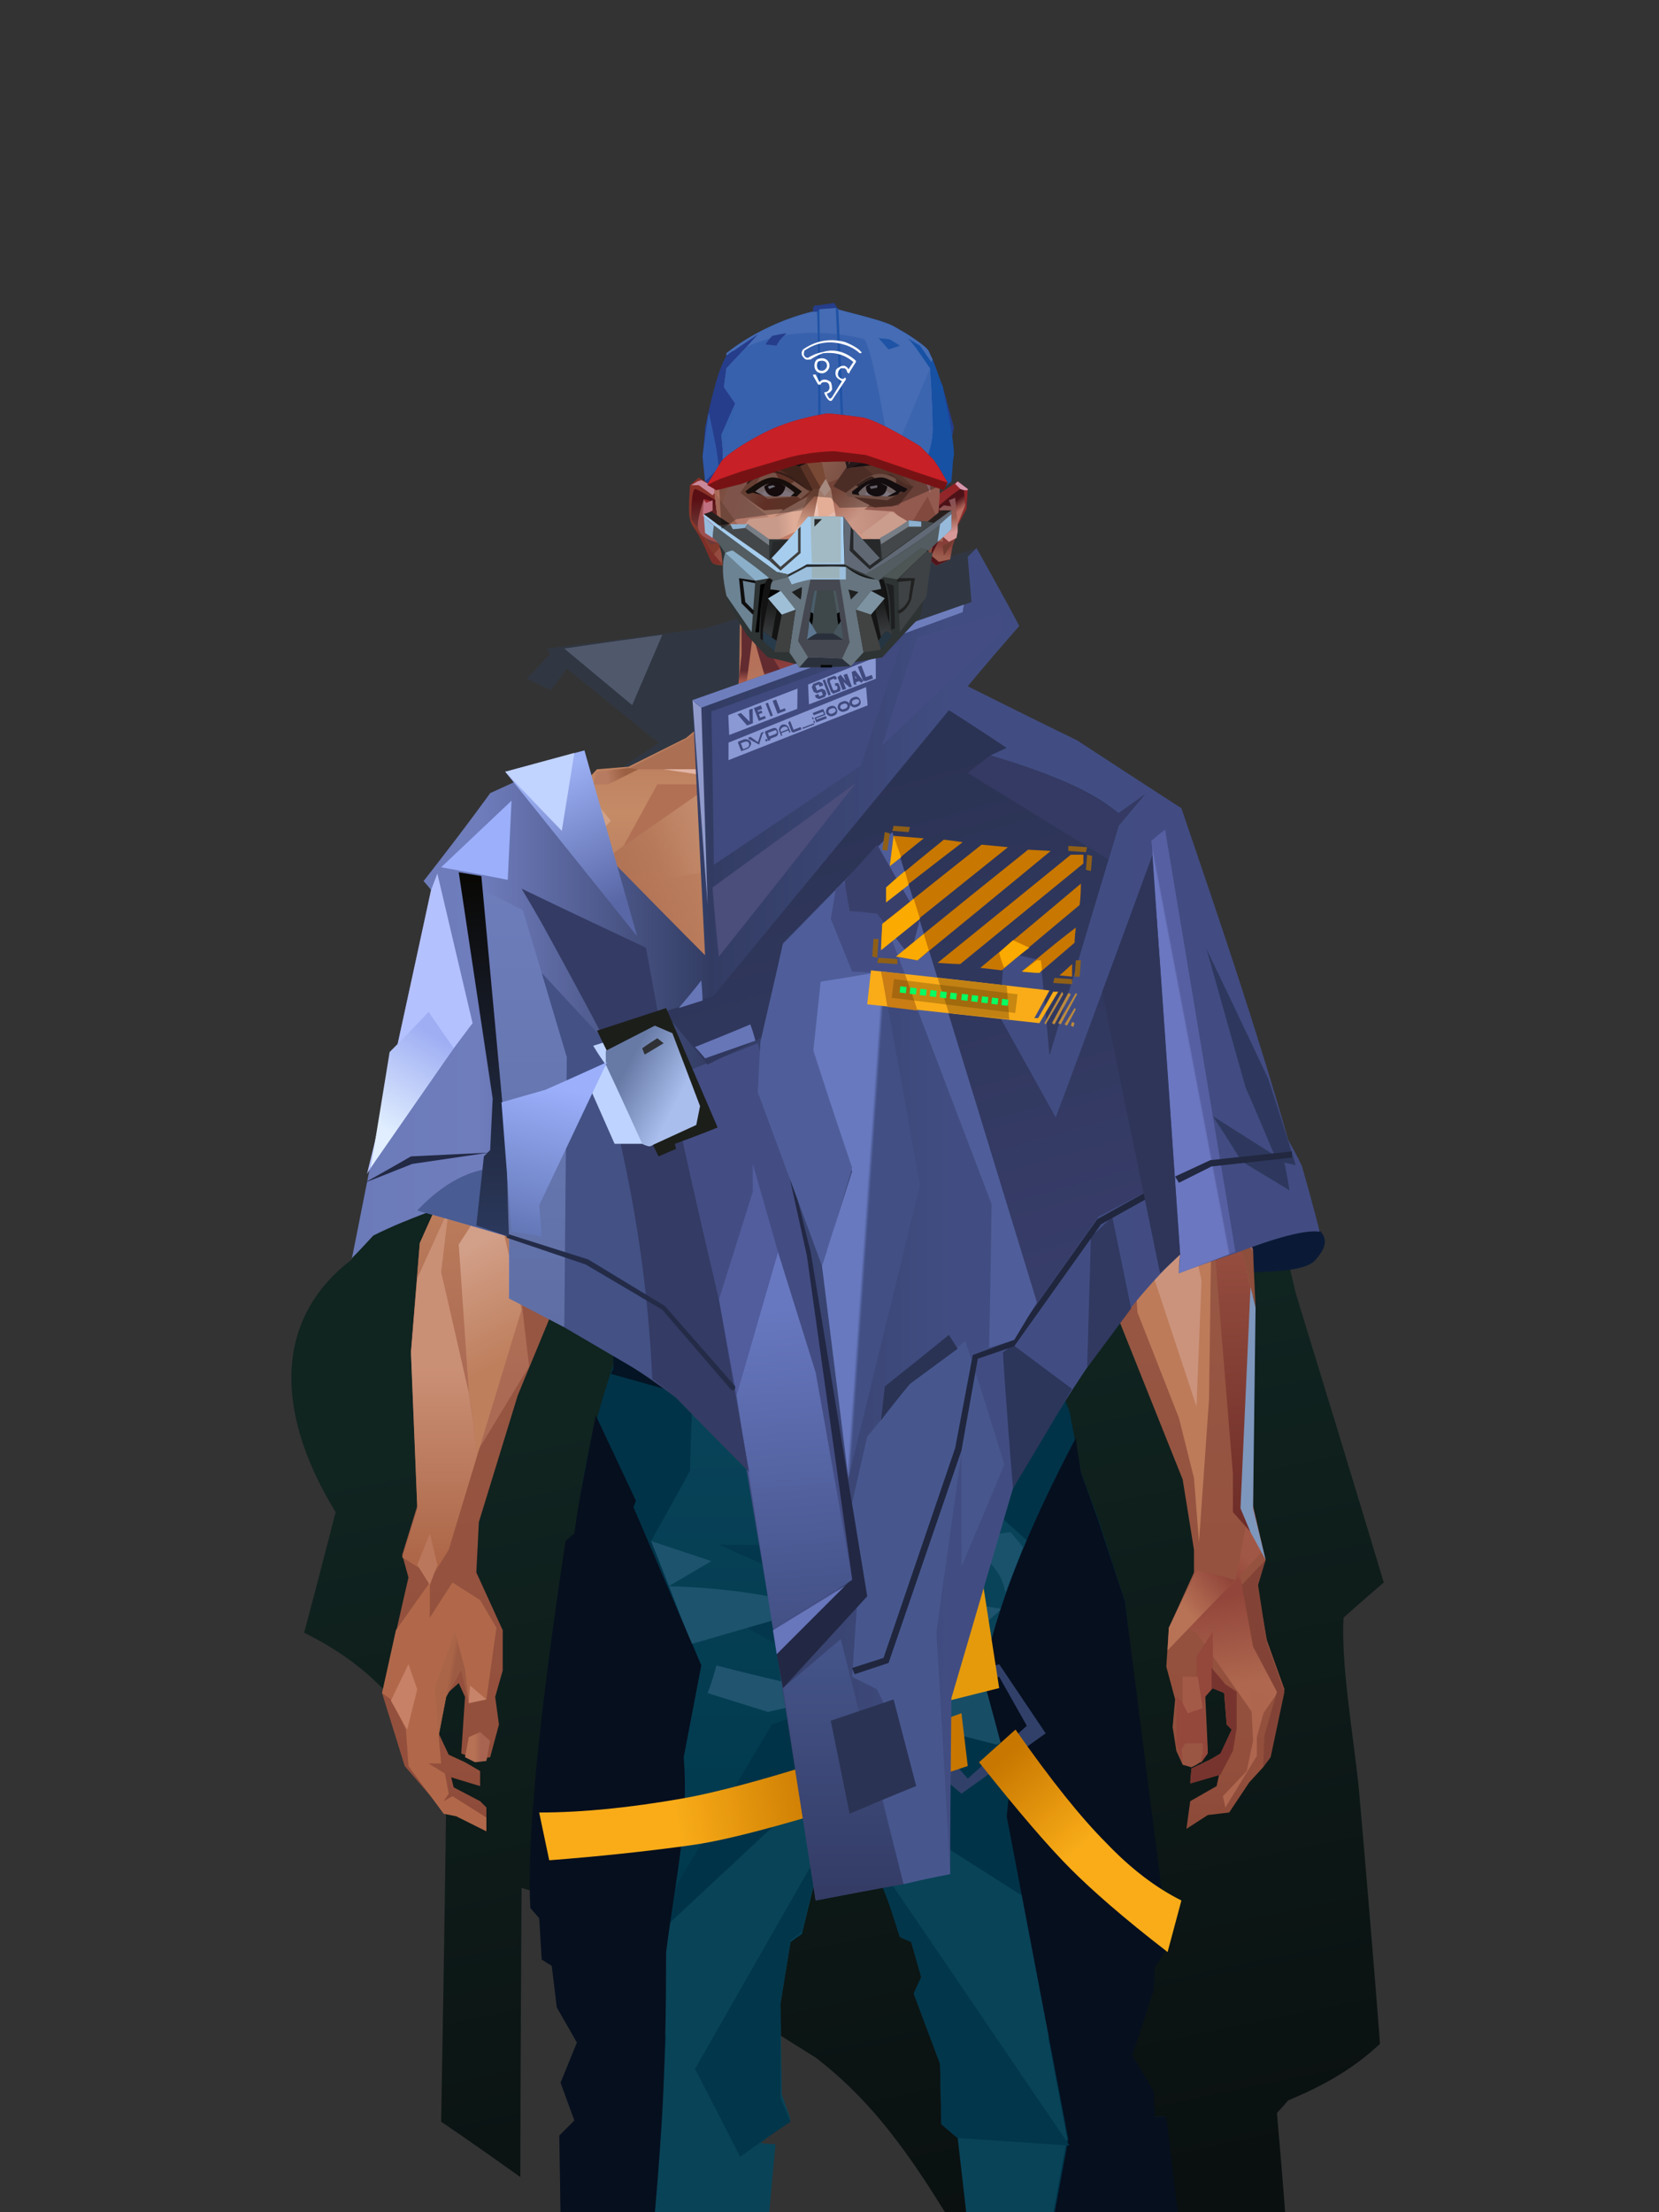 <?xml version="1.0" encoding="UTF-8"?>
<svg xmlns="http://www.w3.org/2000/svg" xmlns:xlink="http://www.w3.org/1999/xlink" width="1320px" height="1760px" viewBox="0 0 1320 1760" version="1.1">
<rect x="0" y="0" width="1320" height="1760" fill="#333333" stroke="none"/>
<defs>



</defs>

<defs>
<linearGradient x1="51%" y1="39%" x2="61%" y2="100%" id="id-male-4_smuggler_shawl_2_back-0">
<stop stop-color="#102420" offset="0%">
</stop>
<stop stop-color="#0a1010" offset="100%">
</stop>
</linearGradient>
</defs>
<g transform="translate(231,437)" id="id-male-4_smuggler_shawl_2_back-1">
<path d="M 800 592 C 847 745 870 822 870 822 C 849 840 838 850 838 850 C 836 887 845 938 850 984 C 862 1121 867 1189 867 1189 C 847 1208 823 1222 794 1234 C 788 1241 785 1244 785 1244 C 790 1301 792 1329 792 1329 C 613 1329 524 1328 524 1328 C 495 1281 465 1236 418 1200 C 287 1118 222 1076 222 1076 C 197 1069 184 1065 184 1065 C 183 1218 183 1295 183 1295 C 141 1265 120 1251 120 1251 C 123 1082 124 997 124 997 C 105 929 64 888 11 862 C 28 798 36 766 36 766 C -17 679 -8 608 49 565 L 164 217 L 713 223 C 771 469 800 592 800 592 Z" fill="url(#id-male-4_smuggler_shawl_2_back-0)" id="id-male-4_smuggler_shawl_2_back-2">
</path>
<path d="M 256 179 C 263 179 266 179 266 179 C 296 164 311 157 311 157 C 317 159 320 159 320 159 C 488 90 573 56 573 56 C 554 19 544 0 544 0 C 401 42 329 63 329 63 C 246 74 204 79 204 79 C 206 82 207 83 207 83 C 194 97 188 103 188 103 C 201 109 207 112 207 112 C 216 101 220 95 220 95 L 293 154 C 268 171 256 179 256 179 Z" fill="#303742" id="id-male-4_smuggler_shawl_2_back-3">
</path>
<path d="M 218 79 C 254 109 272 124 272 124 L 296 68 C 244 75 218 79 218 79 Z" fill="#50586c" id="id-male-4_smuggler_shawl_2_back-4">
</path>
<path d="M 708 575 C 750 574 805 579 816 565 C 822 558 827 550 819 542 C 806 543 797 544 791 545 C 736 561 708 575 708 575 Z" fill="#0a1a36" id="id-male-4_smuggler_shawl_2_back-5">
</path>
</g>
<defs>
<linearGradient x1="50%" y1="6%" x2="50%" y2="100%" id="id-male-6.6_base_3-0">
<stop stop-color="#b37355" offset="0%">
</stop>
<stop stop-color="#c58b67" offset="8%">
</stop>
<stop stop-color="#a5684c" offset="20%">
</stop>
<stop stop-color="#975844" offset="34%">
</stop>
<stop stop-color="#934f3c" offset="71%">
</stop>
<stop stop-color="#602521" offset="100%">
</stop>
</linearGradient>
<linearGradient x1="50%" y1="-10%" x2="50%" y2="84%" id="id-male-6.6_base_3-1">
<stop stop-color="#a86549" offset="0%">
</stop>
<stop stop-color="#c1845e" offset="49%">
</stop>
<stop stop-color="#ab6a54" offset="100%">
</stop>
</linearGradient>
<linearGradient x1="57%" y1="50%" x2="47%" y2="56%" id="id-male-6.6_base_3-2">
<stop stop-color="#7a3a33" offset="0%">
</stop>
<stop stop-color="#783731" offset="100%">
</stop>
</linearGradient>
<linearGradient x1="45%" y1="35%" x2="55%" y2="47%" id="id-male-6.6_base_3-3">
<stop stop-color="#a66552" offset="0%">
</stop>
<stop stop-color="#824237" offset="100%">
</stop>
</linearGradient>
<linearGradient x1="54%" y1="31%" x2="47%" y2="81%" id="id-male-6.6_base_3-4">
<stop stop-color="#a5684e" offset="0%">
</stop>
<stop stop-color="#a7644c" offset="20%">
</stop>
<stop stop-color="#8a4938" offset="71%">
</stop>
<stop stop-color="#854739" offset="81%">
</stop>
<stop stop-color="#824036" offset="100%">
</stop>
</linearGradient>
<linearGradient x1="43%" y1="38%" x2="54%" y2="44%" id="id-male-6.6_base_3-5">
<stop stop-color="#aa6548" offset="0%">
</stop>
<stop stop-color="#9e5b43" offset="100%">
</stop>
</linearGradient>
<linearGradient x1="46%" y1="8%" x2="58%" y2="82%" id="id-male-6.6_base_3-6">
<stop stop-color="#c9906f" offset="0%">
</stop>
<stop stop-color="#a45848" offset="100%">
</stop>
</linearGradient>
<linearGradient x1="50%" y1="41%" x2="49%" y2="65%" id="id-male-6.6_base_3-7">
<stop stop-color="#622b30" offset="0%">
</stop>
<stop stop-color="#a8594b" offset="27%">
</stop>
<stop stop-color="#ab6f54" offset="100%">
</stop>
</linearGradient>
<linearGradient x1="63%" y1="4%" x2="25%" y2="77%" id="id-male-6.6_base_3-8">
<stop stop-color="#d2a185" offset="0%">
</stop>
<stop stop-color="#d5a88f" offset="55%">
</stop>
<stop stop-color="#b97a5d" offset="100%">
</stop>
</linearGradient>
<linearGradient x1="50%" y1="23%" x2="41%" y2="77%" id="id-male-6.6_base_3-9">
<stop stop-color="#7f3531" offset="0%">
</stop>
<stop stop-color="#9d4d4c" offset="100%">
</stop>
</linearGradient>
<linearGradient x1="47%" y1="22%" x2="55%" y2="89%" id="id-male-6.6_base_3-10">
<stop stop-color="#b57159" offset="0%">
</stop>
<stop stop-color="#bc8971" offset="100%">
</stop>
</linearGradient>
<linearGradient x1="86%" y1="87%" x2="11%" y2="66%" id="id-male-6.6_base_3-11">
<stop stop-color="#9e5c4a" offset="0%">
</stop>
<stop stop-color="#8c4e40" offset="100%">
</stop>
</linearGradient>
<linearGradient x1="71%" y1="11%" x2="50%" y2="100%" id="id-male-6.6_base_3-12">
<stop stop-color="#b27255" offset="0%">
</stop>
<stop stop-color="#a5684c" offset="100%" stop-opacity="0">
</stop>
</linearGradient>
<linearGradient x1="66%" y1="46%" x2="56%" y2="43%" id="id-male-6.6_base_3-13">
<stop stop-color="#8e5040" offset="0%">
</stop>
<stop stop-color="#7d403a" offset="100%">
</stop>
</linearGradient>
<linearGradient x1="100%" y1="41%" x2="50%" y2="63%" id="id-male-6.6_base_3-14">
<stop stop-color="#712725" offset="0%">
</stop>
<stop stop-color="#732825" offset="100%">
</stop>
</linearGradient>
<linearGradient x1="69%" y1="20%" x2="50%" y2="100%" id="id-male-6.6_base_3-15">
<stop stop-color="#925342" offset="0%">
</stop>
<stop stop-color="#9d5a48" offset="100%">
</stop>
</linearGradient>
<linearGradient x1="36%" y1="20%" x2="57%" y2="81%" id="id-male-6.6_base_3-16">
<stop stop-color="#b07254" offset="0%">
</stop>
<stop stop-color="#b37355" offset="100%">
</stop>
</linearGradient>
<linearGradient x1="26%" y1="83%" x2="92%" y2="50%" id="id-male-6.6_base_3-17">
<stop stop-color="#c48864" offset="0%" stop-opacity="0">
</stop>
<stop stop-color="#c38b6b" offset="99%">
</stop>
</linearGradient>
<linearGradient x1="17%" y1="56%" x2="85%" y2="45%" id="id-male-6.6_base_3-18">
<stop stop-color="#d0a183" offset="0%" stop-opacity="0">
</stop>
<stop stop-color="#d0a183" offset="51%">
</stop>
<stop stop-color="#c68e6e" offset="100%">
</stop>
</linearGradient>
<linearGradient x1="17%" y1="24%" x2="74%" y2="87%" id="id-male-6.6_base_3-19">
<stop stop-color="#c78e6c" offset="0%">
</stop>
<stop stop-color="#b87755" offset="100%">
</stop>
</linearGradient>
<linearGradient x1="26%" y1="42%" x2="80%" y2="75%" id="id-male-6.6_base_3-20">
<stop stop-color="#d9b09c" offset="0%">
</stop>
<stop stop-color="#d5a88f" offset="100%" stop-opacity="0">
</stop>
</linearGradient>
<linearGradient x1="29%" y1="56%" x2="77%" y2="50%" id="id-male-6.6_base_3-21">
<stop stop-color="#cda484" offset="0%">
</stop>
<stop stop-color="#cb9d7c" offset="100%" stop-opacity="0">
</stop>
</linearGradient>
<linearGradient x1="74%" y1="24%" x2="34%" y2="74%" id="id-male-6.6_base_3-22">
<stop stop-color="#c38260" offset="0%">
</stop>
<stop stop-color="#c58865" offset="100%">
</stop>
</linearGradient>
<linearGradient x1="66%" y1="100%" x2="40%" y2="0%" id="id-male-6.6_base_3-23">
<stop stop-color="#bc7a58" offset="0%">
</stop>
<stop stop-color="#d7aa98" offset="46%">
</stop>
<stop stop-color="#c28360" offset="100%">
</stop>
</linearGradient>
<linearGradient x1="52%" y1="13%" x2="59%" y2="75%" id="id-male-6.6_base_3-24">
<stop stop-color="#92463b" offset="0%">
</stop>
<stop stop-color="#af684f" offset="100%">
</stop>
</linearGradient>
<linearGradient x1="28%" y1="76%" x2="73%" y2="20%" id="id-male-6.6_base_3-25">
<stop stop-color="#b87356" offset="0%">
</stop>
<stop stop-color="#91453a" offset="67%">
</stop>
<stop stop-color="#a15745" offset="100%">
</stop>
</linearGradient>
<linearGradient x1="50%" y1="0%" x2="50%" y2="100%" id="id-male-6.6_base_3-26">
<stop stop-color="#9a5242" offset="0%">
</stop>
<stop stop-color="#6c2b27" offset="100%">
</stop>
</linearGradient>
<linearGradient x1="66%" y1="59%" x2="24%" y2="66%" id="id-male-6.6_base_3-27">
<stop stop-color="#a36149" offset="0%">
</stop>
<stop stop-color="#c07f5d" offset="100%">
</stop>
</linearGradient>
<linearGradient x1="41%" y1="11%" x2="55%" y2="61%" id="id-male-6.6_base_3-28">
<stop stop-color="#cd9781" offset="0%">
</stop>
<stop stop-color="#b4705c" offset="100%">
</stop>
</linearGradient>
<linearGradient x1="19%" y1="58%" x2="66%" y2="43%" id="id-male-6.6_base_3-29">
<stop stop-color="#d3a389" offset="0%">
</stop>
<stop stop-color="#c38761" offset="100%">
</stop>
</linearGradient>
<linearGradient x1="73%" y1="50%" x2="30%" y2="53%" id="id-male-6.6_base_3-30">
<stop stop-color="#9b5f42" offset="0%">
</stop>
<stop stop-color="#b67b61" offset="100%">
</stop>
</linearGradient>
<linearGradient x1="31%" y1="0%" x2="50%" y2="100%" id="id-male-6.6_base_3-31">
<stop stop-color="#d5a897" offset="0%">
</stop>
<stop stop-color="#d1a08e" offset="100%">
</stop>
</linearGradient>
<linearGradient x1="29%" y1="43%" x2="65%" y2="100%" id="id-male-6.6_base_3-32">
<stop stop-color="#d29d85" offset="0%">
</stop>
<stop stop-color="#c18265" offset="100%">
</stop>
</linearGradient>
<linearGradient x1="13%" y1="78%" x2="84%" y2="50%" id="id-male-6.6_base_3-33">
<stop stop-color="#b77456" offset="0%">
</stop>
<stop stop-color="#aa6244" offset="100%">
</stop>
</linearGradient>
<linearGradient x1="50%" y1="0%" x2="36%" y2="100%" id="id-male-6.6_base_3-34">
<stop stop-color="#d1a187" offset="0%">
</stop>
<stop stop-color="#cc957e" offset="100%">
</stop>
</linearGradient>
<linearGradient x1="50%" y1="28%" x2="64%" y2="55%" id="id-male-6.6_base_3-35">
<stop stop-color="#cf9d80" offset="0%">
</stop>
<stop stop-color="#c38869" offset="100%">
</stop>
</linearGradient>
<linearGradient x1="40%" y1="55%" x2="62%" y2="71%" id="id-male-6.6_base_3-36">
<stop stop-color="#b47251" offset="0%">
</stop>
<stop stop-color="#ba7b58" offset="100%">
</stop>
</linearGradient>
<linearGradient x1="9%" y1="37%" x2="88%" y2="55%" id="id-male-6.6_base_3-37">
<stop stop-color="#9d5d46" offset="0%">
</stop>
<stop stop-color="#86473b" offset="100%">
</stop>
</linearGradient>
<linearGradient x1="62%" y1="19%" x2="50%" y2="100%" id="id-male-6.6_base_3-38">
<stop stop-color="#b06a4d" offset="0%">
</stop>
<stop stop-color="#8e483a" offset="100%">
</stop>
</linearGradient>
<linearGradient x1="45%" y1="18%" x2="51%" y2="67%" id="id-male-6.6_base_3-39">
<stop stop-color="#d29f88" offset="0%">
</stop>
<stop stop-color="#be7f5d" offset="100%">
</stop>
</linearGradient>
<linearGradient x1="50%" y1="43%" x2="50%" y2="100%" id="id-male-6.6_base_3-40">
<stop stop-color="#ca9076" offset="0%">
</stop>
<stop stop-color="#ab6344" offset="100%">
</stop>
</linearGradient>
<linearGradient x1="45%" y1="50%" x2="58%" y2="50%" id="id-male-6.6_base_3-41">
<stop stop-color="#9d5d49" offset="0%">
</stop>
<stop stop-color="#be836d" offset="100%">
</stop>
</linearGradient>
<linearGradient x1="33%" y1="74%" x2="77%" y2="42%" id="id-male-6.6_base_3-42">
<stop stop-color="#a8644f" offset="0%">
</stop>
<stop stop-color="#b6765a" offset="100%">
</stop>
</linearGradient>
<linearGradient x1="63%" y1="59%" x2="38%" y2="59%" id="id-male-6.6_base_3-43">
<stop stop-color="#a86451" offset="0%">
</stop>
<stop stop-color="#b77154" offset="100%">
</stop>
</linearGradient>
<linearGradient x1="50%" y1="0%" x2="50%" y2="100%" id="id-male-6.6_base_3-44">
<stop stop-color="#bd907d" offset="0%">
</stop>
<stop stop-color="#9e5744" offset="100%">
</stop>
</linearGradient>
<linearGradient x1="47%" y1="47%" x2="53%" y2="50%" id="id-male-6.6_base_3-45">
<stop stop-color="#c19b86" offset="0%">
</stop>
<stop stop-color="#9e5744" offset="100%">
</stop>
</linearGradient>
<linearGradient x1="50%" y1="0%" x2="50%" y2="100%" id="id-male-6.6_base_3-46">
<stop stop-color="#ac6553" offset="0%">
</stop>
<stop stop-color="#9e5644" offset="100%">
</stop>
</linearGradient>
<linearGradient x1="50%" y1="0%" x2="50%" y2="100%" id="id-male-6.6_base_3-47">
<stop stop-color="#b28775" offset="0%">
</stop>
<stop stop-color="#b68776" offset="100%">
</stop>
</linearGradient>
<linearGradient x1="0%" y1="55%" x2="100%" y2="55%" id="id-male-6.6_base_3-48">
<stop stop-color="#a2675e" offset="0%">
</stop>
<stop stop-color="#8f4f4c" offset="100%">
</stop>
</linearGradient>
<linearGradient x1="50%" y1="0%" x2="50%" y2="100%" id="id-male-6.6_base_3-49">
<stop stop-color="#af8873" offset="0%">
</stop>
<stop stop-color="#93493e" offset="100%">
</stop>
</linearGradient>
<linearGradient x1="49%" y1="20%" x2="52%" y2="96%" id="id-male-6.6_base_3-50">
<stop stop-color="#9b5650" offset="0%">
</stop>
<stop stop-color="#984d3f" offset="100%">
</stop>
</linearGradient>
<linearGradient x1="50%" y1="0%" x2="50%" y2="100%" id="id-male-6.6_base_3-51">
<stop stop-color="#5a1d24" offset="0%">
</stop>
<stop stop-color="#72332b" offset="100%">
</stop>
</linearGradient>
<linearGradient x1="33%" y1="47%" x2="59%" y2="56%" id="id-male-6.6_base_3-52">
<stop stop-color="#8e4d39" offset="0%">
</stop>
<stop stop-color="#7c3a31" offset="100%">
</stop>
</linearGradient>
</defs>
<g transform="translate(304,473)" id="id-male-6.6_base_3-53">
<polygon points="174 662 139 824 137 906 146 1082 171 1154 176 1211 174 1230 175 1284 287 1284 284 1265 308 1195 306 1124 345 952 343 912 353 879 362 881 371 877 383 904 391 970 434 1079 457 1202 475 1252 475 1284 596 1284 600 1225 591 1146 609 1103 612 997 596 842 545 671 539 640 528 606 531 569 509 498 522 403 539 360 539 348 563 464 576 498 585 574 637 704 646 760 646 778 626 822 624 853 631 879 629 901 632 920 637 931 647 931 657 920 655 877 659 867 670 874 672 899 676 903 667 923 644 934 643 945 666 939 664 948 643 960 640 982 657 971 674 969 690 945 701 933 704 926 707 923 713 892 718 871 704 832 696 786 703 768 693 725 693 521 652 425 629 282 626 203 612 175 567 156 548 141 530 139 479 114 422 73 416 42 415 1 285 0 284 73 279 83 242 114 196 137 171 139 155 156 108 175 91 228 91 287 68 431 30 516 23 602 28 725 16 764 21 782 0 874 18 932 49 968 59 970 83 982 83 965 78 960 57 949 55 941 78 948 78 936 66 929 53 923 45 906 51 875 61 866 66 877 63 922 75 927 86 925 93 899 90 877 96 856 96 824 75 778 77 738 108 637 139 562 142 495 159 458 180 358 199 403 203 461 211 504 188 564 191 608" fill="url(#id-male-6.6_base_3-0)" id="id-male-6.6_base_3-54">
</polygon>
<polygon points="91 287 68 431 30 516 23 602 72 688 117 614 98 452 109 469 123 336 102 372 109 294 88 309 109 285" fill="url(#id-male-6.6_base_3-1)" id="id-male-6.6_base_3-54">
</polygon>
<polygon points="383 906 391 972 434 1081 457 1204 475 1254 475 1287 596 1287 600 1226 591 1148 609 1105 612 999 602 904 584 908 584 846 535 683 456 705 382 878" fill="url(#id-male-6.6_base_3-2)" id="id-male-6.6_base_3-54">
</polygon>
<polygon points="137 907 146 1083 171 1156 176 1212 174 1232 175 1286 175 1287 287 1287 284 1266 308 1197 306 1126 345 954 343 923 293 814 263 724 247 711" fill="url(#id-male-6.6_base_3-3)" id="id-male-6.6_base_3-54">
</polygon>
<polygon points="545 673 539 641 528 608 531 571 509 500 522 405 539 361 539 350 563 465 576 500 601 540 660 491 688 529 652 427 629 283 626 205 612 177 568 157 548 142 530 141 479 116 422 75 416 44 415 3 360 3 360 715 462 724" fill="url(#id-male-6.6_base_3-4)" id="id-male-6.6_base_3-54">
</polygon>
<polygon points="83 984 59 972 49 970 21 932 19 903 7 879 0 874 11 824 38 786 38 814 56 786 78 800 91 822 83 879 69 882 63 855 51 877 45 908 47 930 37 930 50 938 53 954 49 960 56 956 83 973" fill="#b1684a" id="id-male-6.6_base_3-59">
</polygon>
<polygon points="66 855 69 882 63 855 51 877 45 908 42 870 58 825" fill="url(#id-male-6.6_base_3-5)" id="id-male-6.6_base_3-59">
</polygon>
<polygon points="83 879 69 882 70 868" fill="#c7846a" id="id-male-6.6_base_3-59">
</polygon>
<polygon points="481 376 513 349 558 291 522 368" fill="#885f60" id="id-male-6.6_base_3-62">
</polygon>
<polygon points="313 697 260 560 246 448 259 424 355 408 361 366 317 404 285 409 267 378 313 343 394 351 431 378 420 404 368 399 371 404 449 421 466 441 449 510 466 547 406 697 358 717" fill="url(#id-male-6.6_base_3-6)" id="id-male-6.6_base_3-63">
</polygon>
<polygon points="410 90 430 82 423 76 416 45 416 7 286 9 286 48 283 76 278 86 244 114 195 139 366 139 390 70 410 26" fill="url(#id-male-6.6_base_3-7)" id="id-male-6.6_base_3-64">
</polygon>
<polygon points="182 180 133 231 97 289 97 231 113 182 165 159" fill="url(#id-male-6.6_base_3-8)" id="id-male-6.6_base_3-65">
</polygon>
<polygon points="346 107 384 55 409 31 414 23 299 31" fill="url(#id-male-6.6_base_3-9)" id="id-male-6.6_base_3-66">
</polygon>
<polygon points="287 93 295 32 323 129" fill="url(#id-male-6.6_base_3-10)" id="id-male-6.6_base_3-67">
</polygon>
<polygon points="336 139 314 151 270 146 224 139" fill="#e2b4a4" id="id-male-6.6_base_3-68">
</polygon>
<polygon points="410 84 409 136 461 129" fill="url(#id-male-6.6_base_3-11)" id="id-male-6.6_base_3-69">
</polygon>
<polygon points="173 246 167 286 191 351 263 386 328 330 359 330 359 152 348 139 336 139 309 152" fill="url(#id-male-6.6_base_3-12)" id="id-male-6.6_base_3-70">
</polygon>
<polygon points="464 159 516 190 500 159" fill="url(#id-male-6.6_base_3-13)" id="id-male-6.6_base_3-71">
</polygon>
<polygon points="302 31 346 72 382 62 409 37 416 28 416 13" fill="url(#id-male-6.6_base_3-14)" id="id-male-6.6_base_3-72">
</polygon>
<polygon points="263 151 191 202 219 151" fill="#b17054" id="id-male-6.6_base_3-73">
</polygon>
<polygon points="154 206 170 170 122 188" fill="#deb7a9" id="id-male-6.6_base_3-74">
</polygon>
<polygon points="358 285 344 299 323 318 305 354 358 345 354 305" fill="url(#id-male-6.6_base_3-15)" id="id-male-6.6_base_3-75">
</polygon>
<polygon points="260 361 265 387 203 371 191 347" fill="#94523b" id="id-male-6.6_base_3-76">
</polygon>
<polygon points="198 362 181 359 167 284" fill="#5e2227" id="id-male-6.6_base_3-77">
</polygon>
<polygon points="477 341 477 335 488 326 496 325 509 338 496 348 485 354" fill="#5d2221" id="id-male-6.6_base_3-78">
</polygon>
<polygon points="314 151 342 220 317 293 237 351 209 318 172 251 185 205 270 146" fill="url(#id-male-6.6_base_3-16)" id="id-male-6.6_base_3-79">
</polygon>
<polygon points="314 151 330 238 209 318 172 251 185 205 270 146" fill="url(#id-male-6.6_base_3-17)" id="id-male-6.6_base_3-79">
</polygon>
<polygon points="314 151 350 205 220 227 185 205 270 146" fill="url(#id-male-6.6_base_3-18)" opacity="0.369" id="id-male-6.6_base_3-79">
</polygon>
<polygon points="211 335 223 322 242 327 244 332 235 353 213 349" fill="#642b26" id="id-male-6.6_base_3-82">
</polygon>
<polygon points="224 339 226 342 226 345 222 349 235 350 242 333 230 338 227 335" fill="#70434f" id="id-male-6.6_base_3-83">
</polygon>
<polygon points="488 343 491 347 486 351 479 338 489 327 495 327 493 336" fill="#6f373c" id="id-male-6.6_base_3-84">
</polygon>
<polygon points="485 339 488 343 493 337" fill="#92523e" id="id-male-6.6_base_3-85">
</polygon>
<polygon points="359 162 359 291 406 325 455 347 529 267 463 182 415 166" fill="url(#id-male-6.6_base_3-19)" id="id-male-6.6_base_3-86">
</polygon>
<polygon points="359 178 359 281 391 302 391 249 489 270 461 189 415 166" fill="url(#id-male-6.6_base_3-20)" id="id-male-6.6_base_3-86">
</polygon>
<polygon points="359 178 359 219 472 220 461 189 415 166 371 163" fill="url(#id-male-6.6_base_3-21)" id="id-male-6.6_base_3-86">
</polygon>
<polygon points="358 178 372 168 440 156 413 137 378 158 411 80 396 60 358 146" fill="url(#id-male-6.6_base_3-22)" id="id-male-6.6_base_3-89">
</polygon>
<polygon points="346 140 358 152 372 129 400 48 369 86 364 130" fill="#d3a08c" id="id-male-6.6_base_3-90">
</polygon>
<polygon points="591 281 601 226 559 159 514 159 523 138 499 156 571 263" fill="url(#id-male-6.6_base_3-23)" id="id-male-6.6_base_3-91">
</polygon>
<polygon points="609 298 626 332 629 285 627 227 614 207 617 251" fill="#8581a0" id="id-male-6.6_base_3-92">
</polygon>
<polygon points="554 159 567 157 612 177 614 192 579 175 603 207 601 226" fill="#b67758" id="id-male-6.6_base_3-93">
</polygon>
<polygon points="641 823 648 826 697 896 713 873 682 781" fill="url(#id-male-6.6_base_3-24)" id="id-male-6.6_base_3-94">
</polygon>
<polygon points="625 840 700 762 688 738 679 784 648 776 626 822" fill="url(#id-male-6.6_base_3-25)" id="id-male-6.6_base_3-94">
</polygon>
<polygon points="648 862 648 845 661 825 661 870 654 878 657 922 652 929 637 929 632 914 632 893 632 877 644 888" fill="#94473b" id="id-male-6.6_base_3-96">
</polygon>
<polygon points="554 375 577 333 607 451 594 508 568 462" fill="#bb7966" id="id-male-6.6_base_3-97">
</polygon>
<polygon points="623 326 643 425 633 431 693 523 652 427 636 326 625 315" fill="#7b779a" id="id-male-6.6_base_3-98">
</polygon>
<polygon points="628 274 638 339 623 314" fill="#6f393c" id="id-male-6.6_base_3-99">
</polygon>
<polygon points="693 523 695 567 685 525 618 416 633 431" fill="#8d4e3b" id="id-male-6.6_base_3-100">
</polygon>
<polygon points="640 463 599 539 601 571 634 655 646 703 650 754 658 640 660 491" fill="#bd7b5a" id="id-male-6.6_base_3-101">
</polygon>
<polygon points="610 531 648 646 652 546 638 479" fill="#cb937c" id="id-male-6.6_base_3-101">
</polygon>
<polygon points="693 748 677 730 677 700 660 491 685 525 691 552 684 727" fill="url(#id-male-6.6_base_3-26)" id="id-male-6.6_base_3-103">
</polygon>
<polygon points="691 746 703 768 693 727 695 567 691 551 683 727" fill="#7e97bd" id="id-male-6.6_base_3-104">
</polygon>
<polygon points="260 559 310 683 355 716 263 713 238 685 195 582" fill="url(#id-male-6.6_base_3-27)" id="id-male-6.6_base_3-105">
</polygon>
<polygon points="637 931 636 919 639 914 653 914 653 922 651 929 648 931 644 933" fill="#9b5543" id="id-male-6.6_base_3-106">
</polygon>
<polygon points="637 861 637 882 641 890 653 886 649 861" fill="#a35b48" id="id-male-6.6_base_3-107">
</polygon>
<polygon points="691 871 693 912 688 936 669 956 671 965 696 924 696 909 705 877" fill="#ae664f" id="id-male-6.6_base_3-108">
</polygon>
<polygon points="703 768 684 788 693 837 712 873 702 908 701 933 707 925 718 873 704 834 697 788" fill="#824336" id="id-male-6.6_base_3-109">
</polygon>
<polygon points="667 939 643 946 644 934 657 928 667 922 676 903 672 899 670 874 660 870 660 854 671 867 680 873 680 902 677 920" fill="#77342e" id="id-male-6.6_base_3-110">
</polygon>
<polygon points="361 510 359 634 426 561 420 535" fill="url(#id-male-6.6_base_3-28)" opacity="0.626" id="id-male-6.6_base_3-111">
</polygon>
<polygon points="319 403 289 399 268 380 313 343 361 348 362 372" fill="url(#id-male-6.6_base_3-29)" id="id-male-6.6_base_3-112">
</polygon>
<polygon points="171 141 168 151 180 151 204 139 196 138" fill="url(#id-male-6.6_base_3-30)" id="id-male-6.6_base_3-113">
</polygon>
<polygon points="359 308 362 360 382 334" fill="#bb7863" opacity="0.625" id="id-male-6.6_base_3-114">
</polygon>
<polygon points="360 546 360 584 387 551 374 540" fill="url(#id-male-6.6_base_3-31)" opacity="0.626" id="id-male-6.6_base_3-115">
</polygon>
<polygon points="346 542 360 547 373 540 360 534" fill="#763735" id="id-male-6.6_base_3-116">
</polygon>
<polygon points="325 545 277 503 259 561 308 579" fill="url(#id-male-6.6_base_3-32)" opacity="0.758" id="id-male-6.6_base_3-117">
</polygon>
<polygon points="389 499 460 467 449 510 404 520" fill="url(#id-male-6.6_base_3-33)" id="id-male-6.6_base_3-118">
</polygon>
<polygon points="364 491 361 403 420 428" fill="url(#id-male-6.6_base_3-34)" opacity="0.758" id="id-male-6.6_base_3-119">
</polygon>
<polygon points="262 446 333 446 323 469 279 492" fill="url(#id-male-6.6_base_3-35)" opacity="0.758" id="id-male-6.6_base_3-120">
</polygon>
<polygon points="259 425 279 496 259 561 236 528 213 443 227 425 243 447" fill="url(#id-male-6.6_base_3-36)" id="id-male-6.6_base_3-121">
</polygon>
<polygon points="412 343 444 374 466 383 499 351 447 354 416 339" fill="url(#id-male-6.6_base_3-37)" id="id-male-6.6_base_3-122">
</polygon>
<polygon points="164 252 163 278 128 284" fill="#85483c" id="id-male-6.6_base_3-123">
</polygon>
<polygon points="58 478 88 441 88 416 69 430 66 456" fill="url(#id-male-6.6_base_3-38)" id="id-male-6.6_base_3-124">
</polygon>
<polygon points="76 684 69 634 61 517 89 474 111 569" fill="url(#id-male-6.6_base_3-39)" id="id-male-6.6_base_3-125">
</polygon>
<polygon points="53 489 47 539 69 635 76 684 53 760 40 781 16 766 28 727 23 604 28 544" fill="url(#id-male-6.6_base_3-40)" id="id-male-6.6_base_3-126">
</polygon>
<polygon points="136 452 127 497 153 460 177 340 170 300" fill="#965744" id="id-male-6.6_base_3-127">
</polygon>
<polygon points="181 359 159 460 143 497 142 514 123 532 109 514 108 490 127 497 153 460 177 340" fill="#8d4e42" id="id-male-6.6_base_3-127">
</polygon>
<polygon points="38 747 28 772 38 788 44 772" fill="#bb775c" id="id-male-6.6_base_3-129">
</polygon>
<polygon points="359 379 342 413 361 444 377 417" fill="url(#id-male-6.6_base_3-41)" id="id-male-6.6_base_3-130">
</polygon>
<polygon points="196 581 260 561 229 519" fill="url(#id-male-6.6_base_3-42)" id="id-male-6.6_base_3-131">
</polygon>
<polygon points="74 929 66 925 69 909 78 905 86 912 83 928" fill="url(#id-male-6.6_base_3-43)" id="id-male-6.6_base_3-132">
</polygon>
<polygon points="20 903 7 880 21 851 28 871" fill="#c78167" id="id-male-6.6_base_3-133">
</polygon>
<polygon points="218 1123 203 1040 191 913 171 1090 182 1169 230 1208 261 1237 270 1213 234 1175 212 1157 272 1191 281 1169" fill="url(#id-male-6.6_base_3-44)" opacity="0.808" id="id-male-6.6_base_3-134">
</polygon>
<polygon points="182 1207 181 1155 213 1106 236 1166 230 1210" fill="#a8614d" id="id-male-6.6_base_3-135">
</polygon>
<polygon points="187 902 211 1137 227 1161 275 1187 299 1137 272 1009 299 918 269 791 211 836" fill="url(#id-male-6.6_base_3-45)" id="id-male-6.6_base_3-136">
</polygon>
<polygon points="288 1079 311 1040 311 942 295 903 264 1019 275 1188 301 1137" fill="url(#id-male-6.6_base_3-46)" id="id-male-6.6_base_3-137">
</polygon>
<polygon points="584 908 604 1008 608 1106 614 998 599 887" fill="#848bb1" id="id-male-6.6_base_3-138">
</polygon>
<polygon points="430 886 488 1140 535 1115 561 925 566 886 536 816 500 786" fill="url(#id-male-6.6_base_3-47)" opacity="0.792" id="id-male-6.6_base_3-139">
</polygon>
<polygon points="581 921 588 1011 584 1112 576 1162 544 1046 566 886" fill="url(#id-male-6.6_base_3-48)" id="id-male-6.6_base_3-140">
</polygon>
<polygon points="561 1247 518 1200 472 1112 494 931 505 931 594 1188 579 1244" fill="url(#id-male-6.6_base_3-49)" id="id-male-6.6_base_3-141">
</polygon>
<polygon points="531 1221 539 1263 536 1269 516 1287 509 1287 500 1263 513 1199 488 1226 462 1170 472 1101 427 1010 398 877 469 771 518 739 536 818 500 787 433 890 477 1078 534 1212" fill="url(#id-male-6.6_base_3-50)" id="id-male-6.6_base_3-142">
</polygon>
<polygon points="321 1058 284 852 258 721 266 733 371 879 362 883 354 881 343 914 345 954" fill="#995346" id="id-male-6.6_base_3-143">
</polygon>
<polygon points="429 1068 424 875 536 705 454 704 380 865 384 906 391 972" fill="#9e5752" opacity="0.394" id="id-male-6.6_base_3-144">
</polygon>
<polygon points="175 1262 194 1287 206 1287 225 1226 213 1249 175 1221 174 1232" fill="#743428" id="id-male-6.6_base_3-145">
</polygon>
<polygon points="528 1227 554 1234 569 1169 549 1168" fill="#ac7064" id="id-male-6.6_base_3-146">
</polygon>
<polygon points="546 678 545 672 539 641 528 608 531 571 509 500 522 405 539 361 539 350 547 389 542 330 558 289 517 369 528 369 517 411 499 442 509 465 488 531 507 525 522 585 449 724" fill="url(#id-male-6.6_base_3-51)" id="id-male-6.6_base_3-54">
</polygon>
<polygon points="402 722 490 609 522 585 449 723" fill="#94493c" id="id-male-6.6_base_3-148">
</polygon>
<polygon points="174 664 139 826 137 907 139 937 238 690 352 886 354 881 362 883 371 879 383 906 471 773 548 712 596 844 545 673 539 641 478 697 449 723 278 705 232 657 188 566 191 610" fill="url(#id-male-6.6_base_3-52)" id="id-male-6.6_base_3-54">
</polygon>
<polygon points="189 616 211 620 190 586 190 609" fill="#813f3a" id="id-male-6.6_base_3-150">
</polygon>
<polygon points="139 836 225 709 167 697 139 826" fill="#753e2a" id="id-male-6.6_base_3-151">
</polygon>
<polygon points="518 734 596 843 547 678" fill="#622b30" id="id-male-6.6_base_3-152">
</polygon>
<polygon points="415 778 447 726 314 744 329 762" fill="#a6564c" opacity="0.52" id="id-male-6.6_base_3-54">
</polygon>
<polygon points="411 685 463 666 456 573" fill="#7a3b33" id="id-male-6.6_base_3-154">
</polygon>
</g>
<defs>
<linearGradient x1="53%" y1="5%" x2="47%" y2="91%" id="id-male-6.8_face_3-0">
<stop stop-color="#932126" offset="0%">
</stop>
<stop stop-color="#873f39" offset="82%">
</stop>
<stop stop-color="#9e5e4f" offset="100%">
</stop>
</linearGradient>
<linearGradient x1="62%" y1="61%" x2="50%" y2="36%" id="id-male-6.8_face_3-1">
<stop stop-color="#ba6e61" offset="0%">
</stop>
<stop stop-color="#4d1217" offset="100%">
</stop>
</linearGradient>
<linearGradient x1="50%" y1="13%" x2="57%" y2="81%" id="id-male-6.8_face_3-2">
<stop stop-color="#885154" offset="0%">
</stop>
<stop stop-color="#9e5e4f" offset="52%">
</stop>
<stop stop-color="#d79898" offset="100%">
</stop>
</linearGradient>
<linearGradient x1="50%" y1="0%" x2="54%" y2="88%" id="id-male-6.8_face_3-3">
<stop stop-color="#8b2f27" offset="0%">
</stop>
<stop stop-color="#803a2b" offset="100%">
</stop>
</linearGradient>
<linearGradient x1="36%" y1="75%" x2="36%" y2="18%" id="id-male-6.8_face_3-4">
<stop stop-color="#6f3938" offset="0%">
</stop>
<stop stop-color="#590f13" offset="100%">
</stop>
</linearGradient>
<linearGradient x1="33%" y1="21%" x2="62%" y2="79%" id="id-male-6.8_face_3-5">
<stop stop-color="#a56757" offset="0%">
</stop>
<stop stop-color="#b57363" offset="10%">
</stop>
<stop stop-color="#b9735d" offset="53%">
</stop>
<stop stop-color="#d0907a" offset="70%">
</stop>
<stop stop-color="#aa6e5a" offset="88%">
</stop>
<stop stop-color="#ad7464" offset="100%">
</stop>
</linearGradient>
<linearGradient x1="28%" y1="56%" x2="79%" y2="54%" id="id-male-6.8_face_3-6">
<stop stop-color="#c89a8a" offset="0%">
</stop>
<stop stop-color="#e0ad98" offset="16%">
</stop>
<stop stop-color="#c08c7d" offset="100%">
</stop>
</linearGradient>
<linearGradient x1="68%" y1="59%" x2="18%" y2="46%" id="id-male-6.8_face_3-7">
<stop stop-color="#b78372" offset="0%">
</stop>
<stop stop-color="#b4786a" offset="100%">
</stop>
</linearGradient>
<linearGradient x1="26%" y1="17%" x2="91%" y2="50%" id="id-male-6.8_face_3-8">
<stop stop-color="#945344" offset="0%">
</stop>
<stop stop-color="#b3715e" offset="16%">
</stop>
<stop stop-color="#cb8c74" offset="51%">
</stop>
<stop stop-color="#935a4f" offset="100%">
</stop>
</linearGradient>
<linearGradient x1="45%" y1="16%" x2="52%" y2="84%" id="id-male-6.8_face_3-9">
<stop stop-color="#9f6554" offset="0%">
</stop>
<stop stop-color="#925343" offset="100%">
</stop>
</linearGradient>
<linearGradient x1="91%" y1="32%" x2="50%" y2="77%" id="id-male-6.8_face_3-10">
<stop stop-color="#9d6655" offset="0%">
</stop>
<stop stop-color="#a96c5d" offset="100%">
</stop>
</linearGradient>
<linearGradient x1="72%" y1="40%" x2="61%" y2="55%" id="id-male-6.8_face_3-11">
<stop stop-color="#734233" offset="0%">
</stop>
<stop stop-color="#ae705b" offset="100%">
</stop>
</linearGradient>
<linearGradient x1="50%" y1="33%" x2="50%" y2="100%" id="id-male-6.8_face_3-12">
<stop stop-color="#1e0d0c" offset="0%">
</stop>
<stop stop-color="#7f4d40" offset="100%">
</stop>
</linearGradient>
<linearGradient x1="34%" y1="50%" x2="87%" y2="60%" id="id-male-6.8_face_3-13">
<stop stop-color="#d09a88" offset="0%">
</stop>
<stop stop-color="#c38774" offset="100%">
</stop>
</linearGradient>
<linearGradient x1="14%" y1="54%" x2="60%" y2="65%" id="id-male-6.8_face_3-14">
<stop stop-color="#945b4b" offset="0%">
</stop>
<stop stop-color="#894336" offset="50%">
</stop>
<stop stop-color="#824937" offset="100%">
</stop>
</linearGradient>
<linearGradient x1="50%" y1="0%" x2="50%" y2="100%" id="id-male-6.8_face_3-15">
<stop stop-color="#ce9386" offset="0%">
</stop>
<stop stop-color="#c99387" offset="100%">
</stop>
</linearGradient>
<linearGradient x1="50%" y1="9%" x2="44%" y2="54%" id="id-male-6.8_face_3-16">
<stop stop-color="#c58372" offset="0%">
</stop>
<stop stop-color="#d2977f" offset="100%">
</stop>
</linearGradient>
<linearGradient x1="61%" y1="87%" x2="61%" y2="8%" id="id-male-6.8_face_3-17">
<stop stop-color="#deac9d" offset="0%" stop-opacity="0">
</stop>
<stop stop-color="#d69c96" offset="100%">
</stop>
</linearGradient>
<radialGradient cx="50%" cy="39%" r="61%" id="id-male-6.8_face_3-18" fx="50%" fy="39%" gradientTransform="translate(0.5,0.392) scale(0.254,1) rotate(90) scale(1,3) translate(-0.5,-0.392)">
<stop stop-color="#b36061" offset="0%">
</stop>
<stop stop-color="#6c2c2e" offset="100%">
</stop>
</radialGradient>
<linearGradient x1="67%" y1="12%" x2="50%" y2="100%" id="id-male-6.8_face_3-19">
<stop stop-color="#8d5644" offset="0%">
</stop>
<stop stop-color="#e0ad98" offset="100%">
</stop>
</linearGradient>
<linearGradient x1="45%" y1="50%" x2="56%" y2="52%" id="id-male-6.8_face_3-20">
<stop stop-color="#bf7357" offset="0%">
</stop>
<stop stop-color="#945741" offset="100%">
</stop>
</linearGradient>
<linearGradient x1="18%" y1="22%" x2="62%" y2="71%" id="id-male-6.8_face_3-21">
<stop stop-color="#a5624f" offset="0%">
</stop>
<stop stop-color="#c59181" offset="100%">
</stop>
</linearGradient>
<linearGradient x1="50%" y1="35%" x2="87%" y2="93%" id="id-male-6.8_face_3-22">
<stop stop-color="#eec5b7" offset="0%">
</stop>
<stop stop-color="#d1a398" offset="100%">
</stop>
</linearGradient>
<linearGradient x1="50%" y1="115%" x2="50%" y2="50%" id="id-male-6.8_face_3-23">
<stop stop-color="#925f51" offset="0%">
</stop>
<stop stop-color="#593128" offset="100%">
</stop>
</linearGradient>
<linearGradient x1="73%" y1="44%" x2="22%" y2="46%" id="id-male-6.8_face_3-24">
<stop stop-color="#1f1619" offset="0%">
</stop>
<stop stop-color="#492a2a" offset="100%">
</stop>
</linearGradient>
</defs>
<g transform="translate(548,259)" id="id-male-6.8_face_3-25">
<g id="id-male-6.8_face_3-26">
<g transform="translate(0,121)" id="id-male-6.8_face_3-27">
<polygon points="199 13 214 3 222 9 221 25 214 38 214 43 210 54 208 65 197 70 190 64" fill="url(#id-male-6.8_face_3-0)" id="id-male-6.8_face_3-28">
</polygon>
<polygon points="197 24 209 14 216 9 219 10 220 22 214 37 195 43" fill="url(#id-male-6.8_face_3-1)" id="id-male-6.8_face_3-29">
</polygon>
<polygon points="203 38 208 34 199 25 203 22 209 23 207 18 212 16 214 38 214 43 213 48 207 51 201 46" fill="url(#id-male-6.8_face_3-2)" id="id-male-6.8_face_3-28">
</polygon>
<polygon points="212 5 214 3 222 9 222 10 219 10 216 9" fill="#d497ad" id="id-male-6.8_face_3-28">
</polygon>
<polygon points="208 65 197 70 190 64 194 42 199 50 193 62 199 67" fill="#50151b" id="id-male-6.8_face_3-28">
</polygon>
<polygon points="203 62 202 54 211 50" fill="#723c31" id="id-male-6.8_face_3-33">
</polygon>
<polygon points="196 50 202 51 203 42 196 46" fill="#a06051" id="id-male-6.8_face_3-34">
</polygon>
<polygon points="194 45 199 47 202 45 202 32 197 31" fill="#561b1f" id="id-male-6.8_face_3-35">
</polygon>
<path d="M 30 70 C 24 70 20 69 19 68 C 17 66 12 52 8 46 C 4 39 2 38 1 33 C 0 30 0 21 1 6 L 8 0 L 23 9 L 30 70 Z" fill="url(#id-male-6.8_face_3-3)" id="id-male-6.8_face_3-36">
</path>
<polygon points="8 6 2 6 7 3 10 2 23 9 19 14" fill="#c9899b" id="id-male-6.8_face_3-36">
</polygon>
<path d="M 26 68 C 23 69 20 69 19 68 C 17 66 12 52 8 46 C 7 44 6 43 6 42 C 9 45 10 47 12 48 C 13 50 14 52 16 56 L 26 68 Z" fill="#7e2e28" id="id-male-6.8_face_3-36">
</path>
<polygon points="26 68 29 65 27 53 20 61" fill="#954b3f" id="id-male-6.8_face_3-36">
</polygon>
<path d="M 23 19 C 12 12 6 9 5 9 C 3 10 2 18 2 33 L 17 53 L 26 52 L 23 19 Z" fill="url(#id-male-6.8_face_3-4)" id="id-male-6.8_face_3-40">
</path>
<polygon points="12 17 19 19 18 26 15 28 22 38 21 49 12 44" fill="#9c2429" id="id-male-6.8_face_3-41">
</polygon>
<path d="M 27 53 C 16 50 10 47 8 42 C 6 38 8 30 12 17 L 15 23 C 15 36 14 42 15 43 C 15 45 18 46 25 48 L 27 53 Z" fill="#9e4f4f" id="id-male-6.8_face_3-42">
</path>
<polygon points="11 31 19 26 19 18 14 20 12 18" fill="#c07080" id="id-male-6.8_face_3-43">
</polygon>
<polygon points="20 46 17 42 22 37 25 48" fill="#6a3032" id="id-male-6.8_face_3-44">
</polygon>
</g>
<g transform="translate(18,0)" id="id-male-6.8_face_3-45">
<path d="M 20 231 C 18 227 11 201 5 153 C 3 140 2 128 1 117 C -1 91 4 63 8 49 C 9 46 16 35 16 34 C 30 20 56 0 94 0 C 157 0 178 45 181 51 C 183 57 183 111 181 144 C 178 177 162 232 160 235 C 158 239 124 261 119 264 C 113 266 74 267 69 264 C 64 261 22 235 20 231 Z" fill="url(#id-male-6.8_face_3-5)" id="id-male-6.8_face_3-46">
</path>
<polygon points="7 140 17 117 33 106 149 120 167 144 154 168 73 161 39 177 29 171" fill="url(#id-male-6.8_face_3-6)" id="id-male-6.8_face_3-47">
</polygon>
<polygon points="7 140 17 117 33 106 31 136 77 131 86 136 75 144 52 152 49 152 30 154 23 163" fill="url(#id-male-6.8_face_3-7)" id="id-male-6.8_face_3-47">
</polygon>
<path d="M 5 153 C 3 140 2 128 1 117 C -1 91 4 63 8 49 C 9 46 16 35 16 34 C 30 20 56 0 94 0 C 157 0 178 45 181 51 C 183 57 183 111 181 144 C 181 149 180 153 179 158 L 159 161 L 145 148 L 115 146 L 101 161 L 86 110 L 108 103 C 144 108 161 111 161 110 C 158 100 155 92 154 86 C 152 81 151 76 149 69 L 159 43 L 95 32 L 26 43 L 17 71 L 19 112 L 5 153 Z" fill="url(#id-male-6.8_face_3-8)" id="id-male-6.8_face_3-46">
</path>
<polygon points="39 209 44 175 39 177 29 171" fill="#b57154" id="id-male-6.8_face_3-47">
</polygon>
<path d="M 20 231 C 18 227 11 201 5 153 C 4 146 3 140 3 133 L 30 171 L 54 255 C 40 246 21 234 20 231 Z" fill="url(#id-male-6.8_face_3-9)" id="id-male-6.8_face_3-46">
</path>
<polygon points="120 214 141 194 148 212 132 249 115 262 65 259 56 251 73 255 98 256" fill="url(#id-male-6.8_face_3-10)" id="id-male-6.8_face_3-52">
</polygon>
<path d="M 20 231 C 19 230 19 228 18 225 L 69 256 L 115 258 L 131 246 L 148 209 L 145 247 C 134 254 122 262 119 264 C 113 266 74 267 69 264 C 64 261 22 235 20 231 Z" fill="#764037" id="id-male-6.8_face_3-46">
</path>
<polygon points="80 183 80 201 103 202 128 183 128 174 108 161" fill="#a66755" id="id-male-6.8_face_3-54">
</polygon>
<polygon points="99 197 98 188 119 178 132 185 139 201 121 214" fill="#be8572" id="id-male-6.8_face_3-55">
</polygon>
<polygon points="108 201 117 190 117 182 129 189 115 204" fill="#cc9b8c" id="id-male-6.8_face_3-56">
</polygon>
<polygon points="60 213 54 208 54 188 67 176 88 184 86 187 86 196 93 198 102 194 113 205" fill="#d69b88" id="id-male-6.8_face_3-57">
</polygon>
<polygon points="49 222 65 211 125 212 126 233 120 246 75 244" fill="url(#id-male-6.8_face_3-11)" id="id-male-6.8_face_3-58">
</polygon>
<polygon points="125 214 110 238 84 237 70 222" fill="url(#id-male-6.8_face_3-12)" id="id-male-6.8_face_3-59">
</polygon>
<polygon points="69 252 62 246 95 233 113 238 123 243 121 251 98 256" fill="#ba806f" id="id-male-6.8_face_3-60">
</polygon>
<polygon points="102 249 97 237 108 240 117 246" fill="#c69384" id="id-male-6.8_face_3-61">
</polygon>
<polygon points="151 171 140 187 108 161 141 174" fill="url(#id-male-6.8_face_3-13)" id="id-male-6.8_face_3-62">
</polygon>
<polygon points="117 109 126 125 157 130 163 120 151 101" fill="#7d4c3d" id="id-male-6.8_face_3-63">
</polygon>
<polygon points="160 158 150 172 141 175 119 166 143 148" fill="#cb9d8d" id="id-male-6.8_face_3-62">
</polygon>
<polygon points="160 128 146 114 155 108 164 117 167 125 163 122" fill="#8c594e" id="id-male-6.8_face_3-65">
</polygon>
<polygon points="86 130 91 122 88 109 70 105" fill="#af694d" id="id-male-6.8_face_3-66">
</polygon>
<polygon points="23 133 41 147 57 147 80 134 85 140 87 129 74 106 31 109 31 122" fill="url(#id-male-6.8_face_3-14)" id="id-male-6.8_face_3-67">
</polygon>
<polygon points="43 109 60 118 72 128 82 133 69 109 52 105" fill="#593225" id="id-male-6.8_face_3-68">
</polygon>
<polygon points="28 138 48 154 57 146 42 147" fill="#ce9581" id="id-male-6.8_face_3-69">
</polygon>
<polygon points="94 31 159 40 152 69 154 90 145 103 90 86" fill="#deac9d" id="id-male-6.8_face_3-70">
</polygon>
<path d="M 180 154 C 175 187 161 232 160 235 C 159 237 151 243 142 249 L 154 166 L 172 136 L 180 154 Z" fill="#824a3f" id="id-male-6.8_face_3-46">
</path>
<polygon points="121 35 159 40 152 69 154 90 145 103 138 101" fill="url(#id-male-6.8_face_3-15)" id="id-male-6.8_face_3-70">
</polygon>
<polygon points="38 76 33 42 94 31 90 86 42 86" fill="url(#id-male-6.8_face_3-16)" id="id-male-6.8_face_3-73">
</polygon>
<polygon points="45 86 38 76 22 90 22 112" fill="#c98f82" id="id-male-6.8_face_3-74">
</polygon>
<path d="M 32 20 C 47 10 68 0 94 0 C 115 0 131 5 143 11 L 161 32 L 143 38 L 139 62 L 93 34 L 32 20 Z" fill="url(#id-male-6.8_face_3-17)" opacity="0.484" id="id-male-6.8_face_3-46">
</path>
<polygon points="174 133 176 78 165 112" fill="#b7868e" id="id-male-6.8_face_3-76">
</polygon>
<polygon points="167 55 176 78 169 100" fill="#854f45" id="id-male-6.8_face_3-76">
</polygon>
<polygon points="28 105 44 86 91 85 140 96 88 109 55 101" fill="#eabcab" id="id-male-6.8_face_3-78">
</polygon>
<polygon points="104 105 128 105 160 106 154 87 144 99 126 102 114 91" fill="#eecac1" id="id-male-6.8_face_3-79">
</polygon>
</g>
</g>
<g transform="translate(75,197)" id="id-male-6.8_face_3-80">
<polygon points="0 17 4 13 27 3 38 6 44 2 61 6 71 13 69 17 34 28 5 20" fill="#290b08" id="id-male-6.8_face_3-81">
</polygon>
<polygon points="12 16 4 14 13 7 27 1 38 4 44 0 60 6 68 11 59 15 49 14 38 15 24 15" fill="#621c21" id="id-male-6.8_face_3-81">
</polygon>
<polygon points="36 6 37 13 25 13 23 4" fill="#7c3a4f" id="id-male-6.8_face_3-81">
</polygon>
<path d="M 4 19 C 11 25 16 29 22 30 C 30 32 52 31 53 30 C 54 29 60 25 70 17 L 71 14 C 71 15 70 15 67 15 C 64 15 64 14 58 15 C 52 15 48 17 37 17 C 26 17 15 15 12 16 C 10 16 7 17 4 19 Z" fill="url(#id-male-6.8_face_3-18)" id="id-male-6.8_face_3-84">
</path>
<polygon points="16 19 16 23 33 24 33 25 43 25 51 22 34 23" fill="#c07aa2" opacity="0.532" id="id-male-6.8_face_3-85">
</polygon>
</g>
<polygon points="95 135 84 164 97 164 104 130 99 130" fill="url(#id-male-6.8_face_3-19)" id="id-male-6.8_face_3-86">
</polygon>
<polygon points="84 175 83 177 90 186 105 186 109 187 114 187 119 181 124 182 126 185 130 184 136 177 136 171 134 169 105 165" fill="url(#id-male-6.8_face_3-20)" id="id-male-6.8_face_3-87">
</polygon>
<polygon points="119 163 111 125 119 122 144 143" fill="url(#id-male-6.8_face_3-21)" id="id-male-6.8_face_3-88">
</polygon>
<path d="M 84 175 L 92 160 L 97 165 L 104 130 L 109 122 L 113 130 L 119 163 L 123 156 L 134 169 L 132 173 L 119 169 L 110 172 L 95 172 C 93 173 91 174 89 175 C 88 175 86 175 84 175 Z" fill="url(#id-male-6.8_face_3-22)" id="id-male-6.8_face_3-89">
</path>
<polygon points="179 128 167 143 148 145 115 128 126 112 137 110 148 120 161 118 172 126" fill="#6d4037" id="id-male-6.8_face_3-90">
</polygon>
<polygon points="102 140 104 130 108 136 113 130 116 148 104 156" fill="#e4ad96" id="id-male-6.8_face_3-89">
</polygon>
<polygon points="95 171 100 164 108 171" fill="#f0ecfd" id="id-male-6.8_face_3-92">
</polygon>
<path d="M 110 181 C 103 181 97 177 93 177 C 90 177 88 178 85 180 L 90 186 L 105 186 L 109 187 L 114 187 L 119 181 L 124 182 L 126 185 L 130 184 L 134 179 C 133 176 132 175 131 175 C 130 175 117 181 110 181 Z" fill="url(#id-male-6.8_face_3-23)" id="id-male-6.8_face_3-87">
</path>
<polygon points="92 180 94 186 105 186 97 179" fill="#895445" id="id-male-6.8_face_3-87">
</polygon>
<polygon points="117 180 131 175 132 177 124 182 119 182" fill="#290e08" id="id-male-6.8_face_3-95">
</polygon>
<polygon points="87 178 90 177 99 178 101 179 101 182 94 180" fill="#290e08" id="id-male-6.8_face_3-96">
</polygon>
<g transform="translate(34,94)" id="id-male-6.8_face_3-97">
<path d="M 0 26 C 4 21 12 17 24 15 C 35 14 45 15 54 18 L 59 16 L 49 2 L 54 14 L 45 2 L 21 3 L 14 9 L 17 3 L 2 18 L 0 26 Z" fill="url(#id-male-6.8_face_3-24)" id="id-male-6.8_face_3-98">
</path>
<polygon points="122 15 138 16 148 23 147 13 136 5 120 9" fill="#492a2a" id="id-male-6.8_face_3-99">
</polygon>
<polygon points="53 4 58 9 57 14" fill="#332325" id="id-male-6.8_face_3-100">
</polygon>
<polygon points="90 12 92 20 132 5 125 1 100 4 93 17 96 5" fill="#352325" id="id-male-6.8_face_3-101">
</polygon>
<polygon points="94 19 123 16 122 8" fill="#1f1619" id="id-male-6.8_face_3-102">
</polygon>
</g>
<path d="M 165 122 L 165 128 L 170 132 L 158 139 L 126 136 L 125 133 L 133 127 C 140 121 147 118 152 118 C 157 118 162 120 165 122 Z" fill="#9d7061" id="id-male-6.8_face_3-103">
</path>
<path d="M 136 129 L 133 127 C 139 123 143 120 146 120 L 150 123 L 136 129 Z" fill="#4f302b" id="id-male-6.8_face_3-103">
</path>
<path d="M 130 134 L 130 132 C 140 124 148 120 155 121 C 159 122 162 124 166 126 C 168 127 170 128 174 130 C 172 133 171 133 169 132 C 168 133 167 133 167 134 C 165 135 162 136 158 136 L 136 135 L 130 134 Z" fill="#1c1316" id="id-male-6.8_face_3-105">
</path>
<path d="M 135 133 L 136 135 L 158 136 L 165 132 C 158 127 153 125 149 125 C 144 125 139 128 135 133 Z" fill="#b5a7b5" id="id-male-6.8_face_3-106">
</path>
<path d="M 135 133 L 136 135 L 140 135 C 142 131 144 129 148 129 C 151 128 155 130 161 134 L 165 132 C 158 127 153 125 149 125 C 144 125 139 128 135 133 Z" fill="#a28f91" id="id-male-6.8_face_3-106">
</path>
<path d="M 149 136 C 154 136 157 134 158 128 C 154 126 151 124 149 124 C 146 124 144 126 141 128 C 141 133 143 135 149 136 Z" fill="#1b1216" id="id-male-6.8_face_3-106">
</path>
<polygon points="144 128 145 130 150 129 150 127" fill="#8f8793" id="id-male-6.8_face_3-109">
</polygon>
<polygon points="53 127 58 118 69 117 72 123 80 127 84 124 96 132 89 138 86 136 63 138 57 134" fill="#a97665" id="id-male-6.8_face_3-110">
</polygon>
<path d="M 46 126 C 48 121 54 118 63 116 C 72 114 83 119 96 132 C 84 123 75 118 68 117 C 62 117 55 119 47 126 L 46 126 Z" fill="#4e2b23" id="id-male-6.8_face_3-111">
</path>
<path d="M 47 134 L 45 132 C 55 124 63 120 69 121 C 76 122 82 126 90 132 L 86 136 L 59 135 L 51 133 L 47 134 Z" fill="#1e1410" id="id-male-6.8_face_3-112">
</path>
<path d="M 53 132 L 61 136 L 81 136 L 84 133 C 78 128 73 125 69 125 C 64 125 59 127 53 132 Z" fill="#b4a3af" id="id-male-6.8_face_3-113">
</path>
<path d="M 53 132 L 58 134 C 60 131 63 130 68 130 C 73 130 78 131 83 134 L 84 133 C 78 128 73 125 69 125 C 64 125 59 127 53 132 Z" fill="#a69398" id="id-male-6.8_face_3-113">
</path>
<path d="M 69 136 C 73 136 76 133 77 128 C 74 126 71 124 69 124 C 66 124 63 126 60 128 C 61 133 64 136 69 136 Z" fill="#1e1011" id="id-male-6.8_face_3-113">
</path>
<polygon points="63 128 64 130 69 128 67 127" fill="#999aa8" id="id-male-6.8_face_3-116">
</polygon>
</g>
<defs>
<linearGradient x1="50%" y1="0%" x2="50%" y2="100%" id="id-male-12_extra_pants-0">
<stop stop-color="#094359" offset="0%">
</stop>
<stop stop-color="#00394d" offset="100%">
</stop>
</linearGradient>
</defs>
<g transform="translate(420,1053)" id="id-male-12_extra_pants-1">
<g transform="translate(1,0)" id="id-male-12_extra_pants-2">
<path d="M 173 708 C 177 658 178 633 178 633 C 193 620 201 613 201 613 C 200 565 199 541 199 541 C 204 509 207 493 207 493 C 213 488 217 486 217 486 C 225 452 229 435 229 435 C 226 417 225 408 225 408 C 229 380 232 366 232 366 C 235 362 237 360 237 360 C 240 339 241 328 241 328 C 248 322 251 319 251 319 C 257 325 260 328 260 328 C 260 343 261 350 261 350 L 260 371 C 272 419 279 443 279 443 C 291 473 297 489 297 489 C 303 491 306 492 306 492 C 311 511 314 520 314 520 C 310 529 307 533 307 533 C 322 571 329 589 329 589 C 329 613 329 624 329 624 C 343 635 351 641 351 641 L 364 708 C 465 708 516 708 516 708 L 505 631 L 496 631 C 496 617 495 610 495 610 C 484 591 479 581 479 581 C 490 547 495 530 495 530 C 496 518 496 512 496 512 C 504 500 507 495 507 495 C 485 312 474 221 474 221 L 452 153 C 443 130 439 118 439 118 C 433 86 430 70 430 70 C 421 47 416 35 416 35 C 415 13 415 3 415 3 C 354 5 324 7 324 7 C 214 8 159 9 159 9 C 98 3 67 0 67 0 C 67 22 67 33 67 33 C 51 80 41 125 37 167 C 14 340 4 440 6 467 C 11 470 13 471 13 471 C 14 493 14 504 14 504 C 20 507 22 509 22 509 C 26 535 27 548 27 548 C 37 563 42 571 42 571 C 31 592 26 603 26 603 L 43 622 L 43 708 C 130 708 173 708 173 708 Z" fill="#003348" id="id-male-12_extra_pants-3">
</path>
<path d="M 240 54 C 316 51 354 50 354 50 C 358 98 360 122 360 122 C 383 102 394 92 394 92 C 377 129 369 148 369 148 C 391 168 402 178 402 178 C 410 176 414 175 414 175 L 438 199 L 379 242 L 402 267 C 333 299 299 315 299 315 L 245 302 C 242 137 240 54 240 54 Z" fill="#094359" id="id-male-12_extra_pants-4">
</path>
<path d="M 237 303 L 193 319 C 140 409 113 454 113 454 C 117 345 125 284 137 272 C 111 206 97 173 97 173 C 118 136 128 117 128 117 C 129 79 130 59 130 59 L 227 54 C 240 198 243 281 237 303 Z" fill="url(#id-male-12_extra_pants-0)" id="id-male-12_extra_pants-5">
</path>
<path d="M 172 63 L 228 63 C 240 222 243 302 236 302 C 218 288 209 282 209 282 C 210 268 210 262 210 262 C 185 249 173 242 173 242 C 210 231 229 225 229 225 L 232 212 C 178 188 151 176 151 176 C 205 176 231 177 231 177 C 231 171 230 168 230 168 L 174 121 L 172 63 Z" fill="#03374d" id="id-male-12_extra_pants-6">
</path>
<path d="M 97 173 L 145 189 L 111 209 C 151 210 191 215 229 226 L 129 255 C 108 200 97 173 97 173 Z" fill="#1d536d" id="id-male-12_extra_pants-7">
</path>
<path d="M 149 272 C 145 287 142 294 142 294 C 174 304 190 309 190 309 C 216 303 229 301 229 301 L 206 286 C 168 277 149 272 149 272 Z" fill="#20546f" id="id-male-12_extra_pants-8">
</path>
<path d="M 244 125 C 285 106 306 97 306 97 C 308 133 308 151 308 151 C 274 170 257 179 257 179 C 306 179 339 187 356 205 C 295 237 265 253 265 253 L 330 265 L 254 291 C 247 180 244 125 244 125 Z" fill="#033a4e" id="id-male-12_extra_pants-9">
</path>
<path d="M 342 257 C 298 249 276 245 276 245 C 305 227 319 218 319 218 L 376 227 C 353 247 342 257 342 257 Z" fill="#1e546e" id="id-male-12_extra_pants-10">
</path>
<path d="M 332 175 C 349 170 383 166 383 166 C 390 174 393 178 393 178 L 379 214 C 375 193 360 180 332 175 Z" fill="#1a526b" id="id-male-12_extra_pants-11">
</path>
<path d="M 298 316 C 365 283 399 267 399 267 C 447 239 471 225 471 225 L 455 292 L 372 335 L 298 316 Z" fill="#174e66" id="id-male-12_extra_pants-12">
</path>
<path d="M 471 520 C 449 530 438 535 438 535 C 438 554 438 564 438 564 L 413 568 L 428 648 L 417 708 L 348 709 L 341 648 L 328 637 L 327 589 L 306 533 L 312 520 L 304 492 L 295 488 L 275 426 L 260 371 L 392 455 C 444 498 471 520 471 520 Z" fill="#094358" id="id-male-12_extra_pants-13">
</path>
<path d="M 468 464 L 501 505 L 496 511 L 496 529 C 478 486 468 464 468 464 Z" fill="#222d45" id="id-male-12_extra_pants-14">
</path>
<path d="M 417 367 C 450 388 466 398 466 398 L 477 443 C 437 392 417 367 417 367 Z" fill="#222d45" id="id-male-12_extra_pants-15">
</path>
<path d="M 435 91 C 396 165 371 228 361 281 C 376 336 383 363 383 363 C 381 382 380 392 380 392 L 429 649 L 418 708 L 516 707 L 507 631 L 498 631 L 497 611 L 480 582 L 497 530 L 498 512 L 509 495 L 474 221 L 452 154 L 441 124 L 439 118 C 436 100 435 91 435 91 Z" fill="#060f1e" id="id-male-12_extra_pants-16">
</path>
<path d="M 275 426 L 295 488 L 304 492 L 312 520 L 306 533 L 327 589 L 328 637 C 337 645 341 648 341 648 L 430 654 L 275 426 Z" fill="#02364b" id="id-male-12_extra_pants-17">
</path>
<path d="M 37 510 C 60 513 72 514 72 514 L 237 360 L 240 385 L 230 433 L 217 485 L 208 492 L 200 541 L 201 613 L 208 633 L 184 652 L 196 653 L 191 708 C 130 708 100 708 100 708 C 106 614 109 566 109 566 L 100 575 C 58 532 37 510 37 510 Z" fill="#094357" id="id-male-12_extra_pants-18">
</path>
<path d="M 100 708 L 25 709 L 24 646 L 36 634 L 25 604 L 38 572 L 22 544 L 18 511 L 10 506 L 8 473 L 1 465 C -2 416 7 318 29 173 L 36 167 C 40 136 47 105 53 73 L 85 141 L 83 146 L 137 272 L 123 345 C 127 396 118 432 109 500 C 109 590 106 639 100 708 Z" fill="#060f1e" id="id-male-12_extra_pants-19">
</path>
<path d="M 168 663 C 144 616 132 593 132 593 L 229 423 L 229 435 L 217 484 L 208 491 C 203 523 200 539 200 539 L 200 563 L 200 616 L 208 635 C 181 653 168 663 168 663 Z" fill="#02364b" id="id-male-12_extra_pants-20">
</path>
<path d="M 65 40 C 108 52 129 58 129 58 L 367 52 L 419 45 L 415 36 L 414 3 L 323 7 L 159 9 L 67 0 L 67 36 L 65 40 Z" fill="#041424" id="id-male-12_extra_pants-21">
</path>
<path d="M 145 63 C 129 62 121 62 121 62 C 122 25 122 6 122 6 L 144 9 C 145 45 145 63 145 63 Z" fill="#222b42" id="id-male-12_extra_pants-22">
</path>
<path d="M 341 60 C 358 58 367 57 367 57 C 365 23 363 6 363 6 L 343 8 C 342 43 341 60 341 60 Z" fill="#18485f" id="id-male-12_extra_pants-23">
</path>
<path d="M 285 50 C 234 51 208 52 208 52 C 206 26 205 13 205 13 L 284 11 C 285 37 285 50 285 50 Z" fill="#5a6171" id="id-male-12_extra_pants-24">
</path>
<path d="M 283 17 L 206 17 L 205 11 L 283 9 C 283 14 283 17 283 17 Z" fill="#969daf" id="id-male-12_extra_pants-25">
</path>
<path d="M 291 160 C 273 174 264 181 264 181 C 252 176 246 173 246 173 L 271 169 C 285 163 291 160 291 160 Z" fill="#122d40" id="id-male-12_extra_pants-26">
</path>
</g>
</g>
<defs>
<linearGradient x1="19%" y1="7%" x2="54%" y2="50%" id="id-male-17_smuggler_shawl_2-0">
<stop stop-color="#c87700" offset="0%">
</stop>
<stop stop-color="#f9ac18" offset="100%">
</stop>
</linearGradient>
<linearGradient x1="67%" y1="50%" x2="31%" y2="52%" id="id-male-17_smuggler_shawl_2-1">
<stop stop-color="#c87700" offset="0%">
</stop>
<stop stop-color="#f9ac18" offset="100%">
</stop>
</linearGradient>
<linearGradient x1="100%" y1="50%" x2="0%" y2="50%" id="id-male-17_smuggler_shawl_2-2">
<stop stop-color="#424c82" offset="0%">
</stop>
<stop stop-color="#414d82" offset="38%">
</stop>
<stop stop-color="#323c63" offset="63%">
</stop>
<stop stop-color="#6f7dbd" offset="87%">
</stop>
<stop stop-color="#6b7ab8" offset="100%">
</stop>
</linearGradient>
<linearGradient x1="50%" y1="0%" x2="50%" y2="100%" id="id-male-17_smuggler_shawl_2-3">
<stop stop-color="#45558b" offset="0%">
</stop>
<stop stop-color="#333b64" offset="100%">
</stop>
</linearGradient>
<linearGradient x1="50%" y1="0%" x2="50%" y2="100%" id="id-male-17_smuggler_shawl_2-4">
<stop stop-color="#6d7dbb" offset="0%">
</stop>
<stop stop-color="#5f6fa5" offset="100%">
</stop>
</linearGradient>
<linearGradient x1="50%" y1="8%" x2="71%" y2="96%" id="id-male-17_smuggler_shawl_2-5">
<stop stop-color="#2b3354" offset="0%">
</stop>
<stop stop-color="#373d69" offset="100%">
</stop>
</linearGradient>
<linearGradient x1="48%" y1="15%" x2="50%" y2="100%" id="id-male-17_smuggler_shawl_2-6">
<stop stop-color="#6878c0" offset="0%">
</stop>
<stop stop-color="#425085" offset="100%">
</stop>
</linearGradient>
<linearGradient x1="23%" y1="33%" x2="73%" y2="67%" id="id-male-17_smuggler_shawl_2-7">
<stop stop-color="#677aa6" offset="0%">
</stop>
<stop stop-color="#a9beed" offset="100%">
</stop>
</linearGradient>
<linearGradient x1="60%" y1="10%" x2="38%" y2="82%" id="id-male-17_smuggler_shawl_2-8">
<stop stop-color="#9faef3" offset="0%">
</stop>
<stop stop-color="#e0eeff" offset="100%">
</stop>
</linearGradient>
<linearGradient x1="50%" y1="0%" x2="50%" y2="100%" id="id-male-17_smuggler_shawl_2-9">
<stop stop-color="#080703" offset="0%">
</stop>
<stop stop-color="#2c395d" offset="100%">
</stop>
</linearGradient>
<linearGradient x1="52%" y1="14%" x2="39%" y2="100%" id="id-male-17_smuggler_shawl_2-10">
<stop stop-color="#9baffb" offset="0%">
</stop>
<stop stop-color="#6478b8" offset="100%">
</stop>
</linearGradient>
<linearGradient x1="52%" y1="48%" x2="49%" y2="47%" id="id-male-17_smuggler_shawl_2-11">
<stop stop-color="#414f84" offset="0%">
</stop>
<stop stop-color="#6879bf" offset="100%">
</stop>
</linearGradient>
<linearGradient x1="50%" y1="52%" x2="49%" y2="53%" id="id-male-17_smuggler_shawl_2-12">
<stop stop-color="#565fa1" offset="0%">
</stop>
<stop stop-color="#6b77c0" offset="100%">
</stop>
</linearGradient>
<linearGradient x1="43%" y1="9%" x2="69%" y2="87%" id="id-male-17_smuggler_shawl_2-13">
<stop stop-color="#9cb0f4" offset="0%">
</stop>
<stop stop-color="#5967a6" offset="100%">
</stop>
</linearGradient>
</defs>
<g transform="translate(280,436)" id="id-male-17_smuggler_shawl_2-14">
<path d="M 515 888 L 552 943 L 485 991 L 472 980 L 436 913 L 515 888 Z M 515 898 L 447 920 L 483 971 L 490 979 L 537 937 L 515 898 Z" fill="#314069" id="id-male-17_smuggler_shawl_2-15">
</path>
<path d="M 660 1076 L 649 1117 C 614 1090 589 1068 572 1051 C 554 1033 530 1005 499 966 L 528 940 C 556 980 580 1010 600 1030 C 620 1051 640 1066 660 1076 Z" fill="url(#id-male-17_smuggler_shawl_2-0)" id="id-male-17_smuggler_shawl_2-16">
</path>
<polygon points="515 907 447 924 425 817 499 804" fill="#e59a0b" id="id-male-17_smuggler_shawl_2-17">
</polygon>
<path d="M 149 1006 C 184 1006 222 1002 262 995 C 303 988 378 966 485 927 L 490 969 C 380 1006 307 1027 270 1032 C 234 1037 196 1041 157 1044 L 149 1006 Z" fill="url(#id-male-17_smuggler_shawl_2-1)" id="id-male-17_smuggler_shawl_2-18">
</path>
<path d="M 476 1055 C 405 1069 369 1076 369 1076 C 333 848 316 735 316 735 C 277 696 258 676 258 676 C 214 643 169 618 125 597 C 125 564 125 548 125 548 C 81 535 59 529 59 529 C 46 534 33 539 17 547 C 6 559 0 565 0 565 C 9 521 22 450 35 401 C 54 315 63 272 63 272 C 59 267 57 265 57 265 C 93 219 110 195 110 195 C 160 172 185 161 185 161 C 201 221 209 251 209 251 C 257 300 281 324 281 324 C 274 188 271 121 271 121 C 419 69 493 43 493 43 C 491 19 490 7 490 7 C 495 2 497 0 497 0 C 520 41 531 62 531 62 C 503 94 490 110 490 110 C 548 139 577 153 577 153 C 632 189 660 207 660 207 C 690 295 720 383 745 471 C 753 485 756 492 756 492 C 766 527 770 544 770 544 C 759 542 734 549 703 561 C 673 571 658 577 658 577 C 658 567 659 562 659 562 C 613 604 569 673 526 748 L 477 915 C 476 1008 476 1055 476 1055 Z" fill="url(#id-male-17_smuggler_shawl_2-2)" id="id-male-17_smuggler_shawl_2-19">
</path>
<path d="M 323 394 C 349 504 363 559 363 559 C 386 732 398 818 398 818 C 358 857 338 876 338 876 C 306 686 290 591 290 591 L 249 423 C 298 404 323 394 323 394 Z" fill="#434d83" id="id-male-17_smuggler_shawl_2-20">
</path>
<path d="M 439 1063 C 405 933 389 868 389 868 L 343 907 L 369 1076 C 416 1067 439 1063 439 1063 Z" fill="url(#id-male-17_smuggler_shawl_2-3)" id="id-male-17_smuggler_shawl_2-21">
</path>
<path d="M 104 272 L 136 288 L 151 338 L 171 405 L 169 620 L 125 597 C 128 548 122 440 104 272 Z" fill="url(#id-male-17_smuggler_shawl_2-4)" id="id-male-17_smuggler_shawl_2-22">
</path>
<path d="M 169 620 L 171 405 L 151 338 L 202 393 L 214 475 C 228 538 237 600 239 661 C 193 634 169 620 169 620 Z" fill="#435185" id="id-male-17_smuggler_shawl_2-23">
</path>
<path d="M 560 453 C 530 399 515 372 515 372 C 518 338 519 321 519 321 C 538 326 548 328 548 328 C 553 379 555 404 555 404 C 592 282 610 221 610 221 L 631 196 C 617 206 610 211 610 211 C 585 190 547 177 508 165 L 521 159 C 491 139 475 129 475 129 L 288 356 C 261 365 248 369 248 369 C 272 397 283 411 283 411 L 327 389 L 343 314 L 430 226 L 545 601 L 594 532 C 636 510 657 499 657 499 L 637 244 C 586 384 560 453 560 453 Z" fill="url(#id-male-17_smuggler_shawl_2-5)" id="id-male-17_smuggler_shawl_2-24">
</path>
<path d="M 439 1063 C 464 1057 476 1055 476 1055 C 469 927 465 863 465 863 C 478 768 485 720 485 720 C 485 780 485 810 485 810 C 508 756 519 729 519 729 C 499 664 488 631 488 631 C 459 654 444 665 444 665 C 422 693 410 707 410 707 C 402 742 398 760 398 760 C 406 809 410 834 410 834 L 402 840 L 398 898 L 418 908 L 423 919 L 405 926 L 439 1063 Z" fill="#47578e" id="id-male-17_smuggler_shawl_2-25">
</path>
<path d="M 396 1007 C 431 992 449 985 449 985 C 437 939 431 916 431 916 L 381 933 C 391 982 396 1007 396 1007 Z" fill="#2b3354" id="id-male-17_smuggler_shawl_2-26">
</path>
<path d="M 343 907 C 388 858 410 834 410 834 C 380 651 365 560 365 560 C 345 480 335 441 335 441 C 353 522 362 563 362 563 C 386 734 398 820 398 820 L 338 880 L 343 907 Z" fill="#222743" id="id-male-17_smuggler_shawl_2-27">
</path>
<path d="M 338 880 C 336 867 335 861 335 861 L 392 826 C 356 862 338 880 338 880 Z" fill="#6876bb" id="id-male-17_smuggler_shawl_2-28">
</path>
<path d="M 398 821 C 379 711 369 656 369 656 C 349 592 339 560 339 560 L 306 674 L 335 860 C 377 834 398 821 398 821 Z" fill="url(#id-male-17_smuggler_shawl_2-6)" id="id-male-17_smuggler_shawl_2-29">
</path>
<path d="M 306 674 C 297 624 292 598 292 598 C 310 541 319 512 319 512 L 319 490 L 339 560 C 317 636 306 674 306 674 Z" fill="#525d9e" id="id-male-17_smuggler_shawl_2-30">
</path>
<path d="M 239 661 L 258 676 L 316 735 C 300 644 292 598 292 598 C 272 513 263 471 263 471 C 243 369 234 318 234 318 C 168 287 135 271 135 271 C 147 291 153 302 153 302 C 186 362 202 393 202 393 L 214 475 C 227 533 236 594 239 661 Z" fill="#343b64" id="id-male-17_smuggler_shawl_2-31">
</path>
<path d="M 209 474 C 224 474 231 474 231 474 C 235 476 237 476 237 476 C 262 465 274 459 274 459 C 276 449 277 444 277 444 C 262 405 255 386 255 386 C 246 382 241 380 241 380 C 208 391 192 396 192 396 C 198 406 202 411 202 411 L 190 431 L 209 474 Z" fill="#bed3ff" id="id-male-17_smuggler_shawl_2-32">
</path>
<path d="M 244 484 C 253 480 258 478 258 478 C 257 475 257 474 257 474 C 279 466 291 461 291 461 C 264 398 250 366 250 366 L 195 384 C 228 451 244 484 244 484 Z" fill="#1c1e1a" id="id-male-17_smuggler_shawl_2-33">
</path>
<path d="M 231 474 C 212 432 202 411 202 411 L 202 400 L 241 380 L 255 386 L 277 444 L 274 459 L 237 476 L 231 474 Z" fill="url(#id-male-17_smuggler_shawl_2-7)" id="id-male-17_smuggler_shawl_2-34">
</path>
<path d="M 231 398 C 232 401 233 403 233 403 C 243 397 248 394 248 394 L 243 390 C 235 395 231 398 231 398 Z" fill="#2f3136" id="id-male-17_smuggler_shawl_2-35">
</path>
<path d="M 59 529 C 54 528 52 527 52 527 C 72 506 95 492 122 493 L 125 548 C 81 535 59 529 59 529 Z" fill="#495c93" id="id-male-17_smuggler_shawl_2-36">
</path>
<path d="M 123 547 C 123 546 124 545 125 546 L 188 566 L 249 603 L 305 667 C 305 668 305 669 304 670 C 304 670 303 670 302 670 L 302 670 L 247 606 L 186 570 L 124 549 C 123 549 123 548 123 547 Z" fill="#232b47" id="id-male-17_smuggler_shawl_2-37" fill-rule="nonzero">
</path>
<path d="M 10 505 C 35 491 47 484 47 484 C 89 482 109 481 109 481 L 48 490 C 23 500 10 505 10 505 Z" fill="#222944" id="id-male-17_smuggler_shawl_2-38">
</path>
<path d="M 12 498 C 32 466 42 450 42 450 C 78 402 96 378 96 378 L 68 259 L 63 272 L 35 401 C 20 466 12 498 12 498 Z" fill="#b4c1ff" id="id-male-17_smuggler_shawl_2-39">
</path>
<path d="M 30 401 C 51 380 61 369 61 369 L 81 398 L 15 493 C 25 432 30 401 30 401 Z" fill="url(#id-male-17_smuggler_shawl_2-8)" id="id-male-17_smuggler_shawl_2-40">
</path>
<path d="M 124 264 C 89 257 71 254 71 254 L 127 201 C 125 243 124 264 124 264 Z" fill="#9caffa" id="id-male-17_smuggler_shawl_2-41">
</path>
<path d="M 85 258 C 97 260 103 261 103 261 L 123 477 C 124 524 125 548 125 548 C 108 542 99 539 99 539 C 103 503 105 484 105 484 C 108 481 110 479 110 479 L 112 438 C 94 318 85 258 85 258 Z" fill="url(#id-male-17_smuggler_shawl_2-9)" id="id-male-17_smuggler_shawl_2-42">
</path>
<path d="M 127 544 C 143 546 151 548 151 548 C 150 531 149 523 149 523 C 185 447 203 409 203 409 C 170 424 154 431 154 431 L 119 441 L 127 544 Z" fill="url(#id-male-17_smuggler_shawl_2-10)" id="id-male-17_smuggler_shawl_2-43">
</path>
<path d="M 526 748 C 520 676 518 640 518 640 C 523 636 526 634 526 634 L 573 669 C 542 722 526 748 526 748 Z" fill="#2c355a" id="id-male-17_smuggler_shawl_2-44">
</path>
<path d="M 585 652 C 587 582 588 548 588 548 C 599 538 605 532 605 532 L 620 605 C 597 636 585 652 585 652 Z" fill="#313961" id="id-male-17_smuggler_shawl_2-45">
</path>
<path d="M 386 273 C 383 288 381 295 381 295 L 398 340 C 398 442 398 493 398 493 C 385 537 378 559 378 559 L 331 370 L 343 315 C 371 287 386 273 386 273 Z" fill="#5660a2" id="id-male-17_smuggler_shawl_2-46">
</path>
<path d="M 421 694 C 423 676 424 667 424 667 C 458 640 475 626 475 626 L 482 637 L 444 665 C 428 684 421 694 421 694 Z" fill="#2a3354" id="id-male-17_smuggler_shawl_2-47">
</path>
<polygon points="654 500 657 504 596 538 527 635 498 645 485 718 427 887 400 896 398 891 423 883 480 716 494 642 524 631 593 534" fill="#20263d" id="id-male-17_smuggler_shawl_2-48" fill-rule="nonzero">
</polygon>
<path d="M 395 740 C 433 585 452 507 452 507 C 432 394 421 337 421 337 C 388 342 371 344 371 344 C 369 380 367 399 367 399 C 388 464 398 496 398 496 L 374 571 C 388 684 395 740 395 740 Z" fill="url(#id-male-17_smuggler_shawl_2-11)" id="id-male-17_smuggler_shawl_2-49">
</path>
<path d="M 507 636 C 521 632 527 630 527 630 C 539 610 545 600 545 600 C 469 351 430 226 430 226 C 372 285 343 315 343 315 C 331 367 325 393 325 393 L 323 433 L 374 571 L 398 493 L 367 401 L 373 345 C 405 340 421 337 421 337 C 421 306 421 291 421 291 L 509 522 C 508 598 507 636 507 636 Z" fill="#4f5e9a" id="id-male-17_smuggler_shawl_2-50">
</path>
<path d="M 637 244 C 637 237 636 233 636 233 C 643 227 647 224 647 224 L 703 560 L 658 577 L 659 562 C 644 350 637 244 637 244 Z" fill="url(#id-male-17_smuggler_shawl_2-12)" id="id-male-17_smuggler_shawl_2-51">
</path>
<path d="M 746 511 C 746 511 708 488 708 488 C 693 464 685 452 685 452 C 718 473 734 483 734 483 C 719 447 711 429 711 429 C 690 355 680 319 680 319 C 713 388 729 422 729 422 C 744 468 751 491 751 491 L 742 489 C 745 504 746 511 746 511 Z" fill="#2e385e" id="id-male-17_smuggler_shawl_2-52">
</path>
<polygon points="748 480 748 485 684 492 658 505 655 500 683 487" fill="#212840" id="id-male-17_smuggler_shawl_2-53" fill-rule="nonzero">
</polygon>
<path d="M 392 266 L 396 289 C 412 289 421 289 421 289 L 440 339 L 398 337 L 381 295 L 385 271 C 390 267 392 266 392 266 Z" fill="#434d83" id="id-male-17_smuggler_shawl_2-54">
</path>
<polygon points="424 226 428 227 426 241 422 240" fill="#8f5f16" id="id-male-17_smuggler_shawl_2-55" fill-rule="nonzero">
</polygon>
<polygon points="431 221 444 222 443 226 430 225" fill="#8f5f16" id="id-male-17_smuggler_shawl_2-56" fill-rule="nonzero">
</polygon>
<polygon points="415 311 419 311 418 326 414 325" fill="#8f5f16" id="id-male-17_smuggler_shawl_2-57" fill-rule="nonzero">
</polygon>
<polygon points="419 326 434 327 434 331 418 330" fill="#8f5f16" id="id-male-17_smuggler_shawl_2-58" fill-rule="nonzero">
</polygon>
<polygon points="570 237 585 238 584 242 570 241" fill="#8f5f16" id="id-male-17_smuggler_shawl_2-59" fill-rule="nonzero">
</polygon>
<polygon points="585 244 589 245 588 257 584 256" fill="#8f5f16" id="id-male-17_smuggler_shawl_2-60" fill-rule="nonzero">
</polygon>
<path d="M 508 165 C 496 174 490 179 490 179 L 602 248 L 610 221 L 631 196 L 610 211 C 587 193 553 178 508 165 Z" fill="#343a63" id="id-male-17_smuggler_shawl_2-61">
</path>
<path d="M 292 325 C 288 288 287 270 287 270 L 401 187 C 329 279 292 325 292 325 Z" fill="#4b4d7a" id="id-male-17_smuggler_shawl_2-62">
</path>
<path d="M 288 252 C 287 170 286 130 286 130 C 386 94 437 76 437 76 L 405 173 C 327 226 288 252 288 252 Z" fill="#404a7e" id="id-male-17_smuggler_shawl_2-63">
</path>
<g transform="translate(358,118) rotate(-21) translate(-358,-118) translate(293,109)" fill="#8a99d4" id="id-male-17_smuggler_shawl_2-64">
<path d="M 5 2 L 64 2 L 58 17 L 0 17 L 5 2 Z M 15 4 L 12 4 L 16 15 L 21 15 L 25 4 L 22 4 L 19 13 L 15 4 Z M 32 4 L 26 4 L 26 15 L 32 15 L 32 13 L 28 13 L 28 10 L 31 10 L 31 8 L 28 8 L 28 7 L 32 7 L 32 4 Z M 45 4 L 42 4 L 42 15 L 49 15 L 49 13 L 45 13 L 45 4 Z M 38 4 L 36 4 L 36 15 L 38 15 L 38 4 Z" id="id-male-17_smuggler_shawl_2-15" fill-rule="nonzero">
</path>
<polygon points="110 11 111 11 110 9" id="id-male-17_smuggler_shawl_2-66">
</polygon>
<path d="M 73 2 L 68 17 L 125 17 L 131 1 L 73 2 Z M 84 7 L 81 7 L 81 6 L 81 5 L 78 5 L 78 6 L 78 8 L 78 9 L 82 9 L 82 9 L 83 10 L 84 11 L 84 14 L 83 15 L 82 16 L 81 16 L 78 16 L 77 16 L 76 15 L 75 14 L 75 12 L 78 12 L 78 13 L 78 14 L 81 14 L 81 14 L 81 11 L 81 11 L 78 11 L 77 11 L 76 10 L 75 9 L 75 5 L 76 4 L 77 3 L 78 3 L 81 3 L 82 3 L 83 4 L 84 5 L 84 7 Z M 87 16 L 85 16 L 85 3 L 87 3 L 87 16 Z M 96 6 L 94 6 L 94 6 L 94 5 L 91 5 L 90 6 L 90 13 L 91 14 L 93 14 L 94 13 L 94 11 L 93 11 L 93 9 L 95 9 L 96 10 L 96 14 L 96 14 L 95 16 L 94 16 L 90 16 L 89 16 L 88 14 L 88 14 L 88 5 L 88 5 L 89 3 L 90 3 L 94 3 L 95 3 L 96 4 L 96 5 L 96 6 Z M 105 16 L 103 16 L 100 10 L 100 16 L 97 16 L 97 5 L 100 4 L 102 10 L 102 5 L 105 5 L 105 16 Z M 113 16 L 112 14 L 109 14 L 109 16 L 107 15 L 109 5 L 112 5 L 115 15 L 113 16 Z M 123 16 L 117 16 L 115 15 L 115 3 L 118 3 L 118 13 L 123 13 L 123 16 Z" id="id-male-17_smuggler_shawl_2-67" fill-rule="nonzero">
</path>
</g>
<g transform="translate(355,140) rotate(-21) translate(-355,-140) translate(293,132)" fill="#8a99d4" id="id-male-17_smuggler_shawl_2-68">
<path d="M 101 6 L 100 6 C 99 6 98 7 98 8 C 98 9 99 10 100 10 L 102 10 C 103 10 104 9 104 8 C 104 7 103 6 102 6 L 101 6 Z" id="id-male-17_smuggler_shawl_2-66">
</path>
<path d="M 91 6 L 90 6 C 89 6 88 7 88 8 C 88 9 89 10 90 10 L 91 10 C 93 10 94 9 94 8 C 94 7 93 6 91 6 Z" id="id-male-17_smuggler_shawl_2-66">
</path>
<path d="M 50 6 C 49 6 47 7 47 8 L 47 9 L 53 9 L 53 8 C 53 7 52 6 50 6 Z" id="id-male-17_smuggler_shawl_2-66">
</path>
<path d="M 42 6 L 37 6 L 37 9 L 42 9 C 43 9 44 9 44 7 C 44 6 43 6 42 6 Z" id="id-male-17_smuggler_shawl_2-66">
</path>
<path d="M 5 2 L 0 15 L 119 14 L 123 0 L 5 2 Z M 17 12 L 13 12 C 12 12 12 12 12 11 L 12 5 C 12 5 12 4 13 4 L 17 4 C 19 4 20 5 21 6 C 22 7 22 9 21 10 C 20 11 19 12 17 12 L 17 12 Z M 27 12 L 21 5 C 21 5 21 5 21 4 C 21 4 22 4 22 4 C 22 4 23 4 23 4 L 27 10 L 32 4 C 32 4 33 4 33 4 C 33 4 33 4 34 4 C 34 5 34 5 33 5 L 28 11 C 28 12 27 12 27 12 C 27 12 27 12 27 12 Z M 34 12 C 33 12 33 11 33 11 C 33 11 33 10 34 10 C 34 10 35 11 35 11 C 35 11 35 11 34 12 C 34 12 34 12 34 12 L 34 12 Z M 42 11 L 37 11 L 37 12 C 37 12 36 12 36 12 C 36 12 35 12 35 12 L 35 5 C 35 4 36 4 36 4 L 42 4 C 44 4 45 5 45 7 C 45 9 44 11 42 11 L 42 11 Z M 54 12 C 54 12 54 12 54 12 C 53 12 53 12 53 12 L 53 10 L 47 10 L 47 12 C 47 12 47 12 46 12 C 46 12 46 12 46 12 L 46 8 C 46 6 48 4 50 4 C 52 4 54 6 54 8 L 54 12 Z M 63 13 L 56 13 C 56 13 55 12 55 12 L 55 4 C 55 4 55 4 56 4 C 56 3 56 3 57 4 C 57 4 57 4 57 4 L 57 11 L 63 11 C 63 11 63 11 63 12 C 63 12 63 13 63 13 L 63 13 Z M 73 13 L 64 13 C 64 13 64 13 64 13 C 64 12 64 12 64 12 L 73 12 C 74 12 74 12 74 13 C 74 13 74 13 73 13 Z M 75 12 C 74 12 74 11 74 11 C 74 11 74 10 75 10 C 75 10 75 11 75 11 C 75 11 75 12 75 12 L 75 12 Z M 75 9 C 74 9 74 8 74 8 C 74 8 74 7 75 7 C 75 7 75 8 75 8 C 75 8 75 9 75 9 L 75 9 Z M 85 8 C 85 9 85 9 84 9 L 77 9 L 77 10 L 84 10 C 85 10 85 10 85 11 C 85 11 85 11 85 12 C 85 12 85 12 84 12 L 76 12 C 76 12 76 12 76 11 L 76 8 C 76 8 76 8 76 8 L 84 8 L 84 6 L 77 6 C 76 6 76 6 76 5 C 76 5 76 5 76 4 C 76 4 76 4 77 4 L 84 4 C 85 4 85 4 85 5 L 85 8 Z M 90 12 C 88 12 86 10 86 8 C 86 6 88 4 90 4 L 91 4 C 94 4 95 6 95 8 C 95 10 94 12 91 12 L 90 12 Z M 101 12 L 100 12 C 98 12 96 10 96 8 C 96 6 98 4 100 4 L 102 4 C 104 4 106 6 106 8 C 106 10 104 12 102 12 L 101 12 Z M 112 12 L 110 12 C 108 12 106 10 106 8 C 106 6 108 4 110 4 L 111 4 C 114 4 115 6 115 8 C 115 10 114 12 111 12 L 112 12 Z" id="id-male-17_smuggler_shawl_2-67" fill-rule="nonzero">
</path>
<path d="M 111 6 L 110 6 C 109 6 108 7 108 8 C 108 9 109 10 110 10 L 111 10 C 113 10 114 9 114 8 C 114 7 113 6 111 6 Z" id="id-male-17_smuggler_shawl_2-66">
</path>
<path d="M 17 6 L 14 6 L 14 11 L 17 11 C 19 11 20 10 20 8 C 20 7 19 6 17 6 L 17 6 Z" id="id-male-17_smuggler_shawl_2-66">
</path>
</g>
<path d="M 422 157 C 440 100 450 71 450 71 C 495 58 517 52 517 52 L 517 67 C 453 127 422 157 422 157 Z" fill="#434d83" id="id-male-17_smuggler_shawl_2-76">
</path>
<path d="M 487 45 C 486 49 486 51 486 51 L 278 127 L 271 121 C 415 70 487 45 487 45 Z" fill="#6e7ebd" id="id-male-17_smuggler_shawl_2-77">
</path>
<path d="M 227 309 L 122 178 L 185 161 C 213 260 227 309 227 309 Z" fill="url(#id-male-17_smuggler_shawl_2-13)" id="id-male-17_smuggler_shawl_2-78">
</path>
<path d="M 167 225 C 137 194 122 178 122 178 L 177 163 L 167 225 Z" fill="#c1d3ff" id="id-male-17_smuggler_shawl_2-79">
</path>
<path d="M 271 121 C 275 125 278 127 278 127 L 283 284 L 271 121 Z" fill="#919bcb" id="id-male-17_smuggler_shawl_2-80">
</path>
<path d="M 636 248 C 610 318 597 353 597 353 L 643 577 L 659 562 C 645 358 638 254 636 248 Z" fill="#2e3559" id="id-male-17_smuggler_shawl_2-81">
</path>
<path d="M 428 253 C 446 238 455 231 455 231 L 431 229 C 429 245 428 253 428 253 Z" fill="#c87700" id="id-male-17_smuggler_shawl_2-82">
</path>
<path d="M 425 270 C 425 278 424 282 424 282 C 465 250 486 234 486 234 L 471 232 C 440 257 425 270 425 270 Z" fill="#c87700" id="id-male-17_smuggler_shawl_2-83">
</path>
<path d="M 452 295 C 447 315 444 325 444 325 L 418 291 C 404 289 396 289 396 289 C 393 273 392 265 392 265 L 418 236 C 440 275 452 295 452 295 Z" fill="#393f6b" id="id-male-17_smuggler_shawl_2-84">
</path>
<path d="M 422 299 C 421 313 421 319 421 319 L 522 238 L 501 236 C 448 278 422 299 422 299 Z" fill="#c87700" id="id-male-17_smuggler_shawl_2-85">
</path>
<path d="M 433 325 C 445 327 450 328 450 328 C 521 270 556 241 556 241 L 538 240 C 468 296 433 325 433 325 Z" fill="#c87700" id="id-male-17_smuggler_shawl_2-86">
</path>
<path d="M 466 330 C 478 331 484 331 484 331 C 549 278 582 251 582 251 C 582 247 582 244 582 244 L 572 244 C 502 301 466 330 466 330 Z" fill="#c87700" id="id-male-17_smuggler_shawl_2-87">
</path>
<path d="M 580 267 C 580 278 579 284 579 284 C 537 319 517 336 517 336 L 500 334 C 554 289 580 267 580 267 Z" fill="#c87700" id="id-male-17_smuggler_shawl_2-88">
</path>
<path d="M 576 302 C 575 310 575 314 575 314 L 547 338 L 533 337 C 561 313 576 302 576 302 Z" fill="#c87700" id="id-male-17_smuggler_shawl_2-89">
</path>
<path d="M 573 331 C 573 338 573 341 573 341 L 563 340 C 570 334 573 331 573 331 Z" fill="#c87700" id="id-male-17_smuggler_shawl_2-90">
</path>
<polygon points="576 328 580 328 579 341 575 341" fill="#8f5f16" id="id-male-17_smuggler_shawl_2-91" fill-rule="nonzero">
</polygon>
<polygon points="559 342 573 343 573 347 558 346" fill="#8f5f16" id="id-male-17_smuggler_shawl_2-92" fill-rule="nonzero">
</polygon>
<path d="M 413 336 C 411 354 410 363 410 363 C 501 373 547 378 547 378 C 557 361 562 353 562 353 C 560 353 558 353 558 353 C 550 367 546 374 546 374 C 544 374 543 374 543 374 L 555 352 C 461 341 413 336 413 336 Z" fill="#f9ac18" id="id-male-17_smuggler_shawl_2-93">
</path>
<polygon points="565 353 566 355 552 379 551 378" fill="#bb893d" id="id-male-17_smuggler_shawl_2-94" fill-rule="nonzero">
</polygon>
<polygon points="570 354 572 355 559 379 557 378" fill="#bb893d" id="id-male-17_smuggler_shawl_2-95" fill-rule="nonzero">
</polygon>
<polygon points="576 354 577 355 564 379 562 378" fill="#bb893d" id="id-male-17_smuggler_shawl_2-96" fill-rule="nonzero">
</polygon>
<polygon points="575 366 576 367 569 380 567 379" fill="#bb893d" id="id-male-17_smuggler_shawl_2-97" fill-rule="nonzero">
</polygon>
<polygon points="573 377 575 378 574 381 572 380" fill="#bb893d" id="id-male-17_smuggler_shawl_2-98" fill-rule="nonzero">
</polygon>
<path d="M 450 368 C 434 366 426 365 426 365 C 423 346 421 337 421 337 L 440 339 C 447 358 450 368 450 368 Z" fill="#c97d14" id="id-male-17_smuggler_shawl_2-99">
</path>
<path d="M 475 370 C 469 351 466 342 466 342 C 502 346 521 348 521 348 L 523 375 L 475 370 Z" fill="#c28113" id="id-male-17_smuggler_shawl_2-100">
</path>
<path d="M 431 229 L 437 246 L 428 253 C 430 237 431 229 431 229 Z" fill="#faaa00" id="id-male-17_smuggler_shawl_2-101">
</path>
<path d="M 440 257 L 443 268 L 425 282 L 425 270 C 435 261 440 257 440 257 Z" fill="#faaa00" id="id-male-17_smuggler_shawl_2-102">
</path>
<path d="M 447 279 L 452 295 L 421 320 L 422 299 C 439 286 447 279 447 279 Z" fill="#faaa00" id="id-male-17_smuggler_shawl_2-103">
</path>
<path d="M 433 325 C 445 327 450 328 450 328 C 456 323 459 320 459 320 L 455 307 L 433 325 Z" fill="#faaa00" id="id-male-17_smuggler_shawl_2-104">
</path>
<path d="M 515 322 C 517 330 519 334 519 334 C 532 323 539 318 539 318 L 526 312 C 518 319 515 322 515 322 Z" fill="#faaa00" id="id-male-17_smuggler_shawl_2-105">
</path>
<path d="M 533 337 C 542 338 547 338 547 338 L 549 336 C 549 331 548 328 548 328 L 545 328 L 533 337 Z" fill="#faaa00" id="id-male-17_smuggler_shawl_2-106">
</path>
<path d="M 278 344 C 279 355 279 360 279 360 L 260 366 C 272 352 278 344 278 344 Z" fill="#6676b7" id="id-male-17_smuggler_shawl_2-107">
</path>
<path d="M 273 397 C 303 385 317 379 317 379 C 320 387 321 392 321 392 L 281 406 C 276 400 273 397 273 397 Z" fill="#6676b7" id="id-male-17_smuggler_shawl_2-108">
</path>
<rect transform="translate(480,357) rotate(7) translate(-480,-357)" fill="#5b3600" width="99" height="15" x="430" y="349" opacity="0.316" id="id-male-17_smuggler_shawl_2-109">
</rect>
<rect transform="translate(439,352) rotate(7) translate(-439,-352)" fill="#06ff61" width="5" height="5" x="436" y="349" id="id-male-17_smuggler_shawl_2-109">
</rect>
<rect transform="translate(447,353) rotate(7) translate(-447,-353)" fill="#06ff61" width="5" height="5" x="444" y="350" id="id-male-17_smuggler_shawl_2-109">
</rect>
<rect transform="translate(455,354) rotate(7) translate(-455,-354)" fill="#06ff61" width="5" height="5" x="452" y="351" id="id-male-17_smuggler_shawl_2-109">
</rect>
<rect transform="translate(463,355) rotate(7) translate(-463,-355)" fill="#06ff61" width="5" height="5" x="460" y="352" id="id-male-17_smuggler_shawl_2-109">
</rect>
<rect transform="translate(471,356) rotate(7) translate(-471,-356)" fill="#06ff61" width="5" height="5" x="468" y="353" id="id-male-17_smuggler_shawl_2-109">
</rect>
<rect transform="translate(479,357) rotate(7) translate(-479,-357)" fill="#06ff61" width="5" height="5" x="476" y="354" id="id-male-17_smuggler_shawl_2-109">
</rect>
<rect transform="translate(488,358) rotate(7) translate(-488,-358)" fill="#06ff61" width="5" height="5" x="485" y="355" id="id-male-17_smuggler_shawl_2-109">
</rect>
<rect transform="translate(496,359) rotate(7) translate(-496,-359)" fill="#06ff61" width="5" height="5" x="493" y="356" id="id-male-17_smuggler_shawl_2-109">
</rect>
<rect transform="translate(504,360) rotate(7) translate(-504,-360)" fill="#06ff61" width="5" height="5" x="501" y="357" id="id-male-17_smuggler_shawl_2-109">
</rect>
<rect transform="translate(512,361) rotate(7) translate(-512,-361)" fill="#06ff61" width="5" height="5" x="509" y="358" id="id-male-17_smuggler_shawl_2-109">
</rect>
<rect transform="translate(520,362) rotate(7) translate(-520,-362)" fill="#06ff61" width="5" height="5" x="517" y="359" id="id-male-17_smuggler_shawl_2-109">
</rect>
</g>
<defs>
<linearGradient x1="52%" y1="21%" x2="47%" y2="100%" id="id-male-24_smuggler_mask-0">
<stop stop-color="#1e1f1f" offset="0%">
</stop>
<stop stop-color="#393c3e" offset="100%">
</stop>
</linearGradient>
<linearGradient x1="46%" y1="20%" x2="50%" y2="91%" id="id-male-24_smuggler_mask-1">
<stop stop-color="#1e1f1f" offset="0%">
</stop>
<stop stop-color="#393c3e" offset="100%">
</stop>
</linearGradient>
</defs>
<g transform="translate(560,406)" id="id-male-24_smuggler_mask-2">
<path d="M 51 117 C 65 120 72 122 72 122 C 104 121 120 121 120 121 C 135 118 142 117 142 117 C 162 95 172 85 172 85 C 174 76 175 71 175 71 L 179 31 L 196 15 L 197 0 L 184 9 C 169 10 162 10 162 10 C 148 19 140 23 140 23 C 82 23 52 23 52 23 C 38 15 31 12 31 12 C 15 12 8 12 8 12 C 12 26 14 34 14 34 C 17 61 19 74 19 74 L 34 99 C 45 111 51 117 51 117 Z" fill="#2e3334" id="id-male-24_smuggler_mask-3">
</path>
<path d="M 76 125 C 71 117 69 113 69 113 L 45 101 C 45 72 47 56 52 54 C 62 53 67 53 67 53 L 82 45 L 112 44 C 123 51 133 55 143 55 C 149 71 147 86 148 102 C 132 108 125 111 125 111 L 117 124 C 90 125 76 125 76 125 Z" fill="#131313" id="id-male-24_smuggler_mask-4">
</path>
<path d="M 76 125 C 71 117 68 113 68 113 L 49 102 C 52 80 53 67 53 63 C 53 59 54 57 55 56 C 63 54 67 53 67 53 L 82 45 L 112 44 C 120 51 129 55 139 55 C 145 71 142 86 144 102 C 132 109 127 113 127 113 L 117 124 C 90 125 76 125 76 125 Z" fill="#66757f" id="id-male-24_smuggler_mask-5">
</path>
<path d="M 117 124 C 112 120 110 118 110 118 C 92 117 83 117 83 117 L 76 125 C 103 125 117 124 117 124 Z" fill="#2a313d" id="id-male-24_smuggler_mask-6">
</path>
<path d="M 93 125 C 93 124 93 123 93 123 C 99 123 102 123 102 123 L 102 125 C 96 125 93 125 93 125 Z" fill="#060708" id="id-male-24_smuggler_mask-7">
</path>
<path d="M 94 114 C 90 114 88 114 88 114 C 86 110 85 108 85 108 L 91 108 C 93 112 94 114 94 114 Z" stroke="#979797" id="id-male-24_smuggler_mask-8">
</path>
<path d="M 94 109 C 99 109 102 109 102 109 L 98 116 C 95 111 94 109 94 109 Z" stroke="#979797" id="id-male-24_smuggler_mask-9">
</path>
<path d="M 101 116 C 103 111 104 109 104 109 C 108 109 110 109 110 109 L 106 115 C 103 116 101 116 101 116 Z" stroke="#979797" id="id-male-24_smuggler_mask-10">
</path>
<path d="M 83 117 C 78 109 75 104 75 104 C 81 71 85 55 85 55 C 100 55 108 55 108 55 L 116 105 L 110 118 C 92 117 83 117 83 117 Z" fill="#454751" id="id-male-24_smuggler_mask-11">
</path>
<path d="M 82 103 C 101 103 111 103 111 103 C 107 77 105 64 105 64 L 87 64 C 83 90 82 103 82 103 Z" fill="#3e484a" id="id-male-24_smuggler_mask-12">
</path>
<path d="M 82 103 C 87 99 90 98 90 98 L 84 88 C 83 98 82 103 82 103 Z" fill="#5d7791" id="id-male-24_smuggler_mask-13">
</path>
<path d="M 82 103 C 87 99 90 98 90 98 L 103 98 L 111 103 L 82 103 Z" fill="#29303b" id="id-male-24_smuggler_mask-14">
</path>
<path d="M 103 98 L 109 88 L 111 103 C 106 99 103 98 103 98 Z" fill="#46555e" id="id-male-24_smuggler_mask-15">
</path>
<path d="M 84 88 C 86 90 86 90 86 90 L 90 64 L 88 64 C 85 80 84 88 84 88 Z" fill="#4a5e6a" id="id-male-24_smuggler_mask-16">
</path>
<path d="M 109 88 C 108 90 107 91 107 91 C 106 85 106 82 106 82 L 108 81 C 108 86 109 88 109 88 Z" fill="#000000" id="id-male-24_smuggler_mask-17">
</path>
<path d="M 85 81 C 87 82 87 82 87 82 C 87 88 86 91 86 91 L 84 88 C 85 83 85 81 85 81 Z" fill="#000000" id="id-male-24_smuggler_mask-18">
</path>
<path d="M 41 56 C 39 83 38 97 38 97 L 18 68 C 15 54 14 43 17 34 C 33 48 41 56 41 56 Z" fill="#6c8394" id="id-male-24_smuggler_mask-19">
</path>
<path d="M 57 113 C 64 113 68 113 68 113 C 71 91 73 79 73 79 C 65 70 61 65 61 65 C 54 69 50 70 50 70 L 45 102 C 53 109 57 113 57 113 Z" fill="#131313" id="id-male-24_smuggler_mask-20">
</path>
<path d="M 47 97 C 47 96 47 96 47 96 C 54 101 58 104 58 104 C 57 110 57 113 57 113 L 47 104 C 47 99 47 97 47 97 Z" fill="#283b4a" id="id-male-24_smuggler_mask-21">
</path>
<path d="M 47 96 C 51 99 54 101 54 101 L 58 79 L 52 69 C 48 87 47 96 47 96 Z" fill="url(#id-male-24_smuggler_mask-0)" id="id-male-24_smuggler_mask-22">
</path>
<path d="M 56 113 L 62 83 L 73 79 L 68 113 C 60 113 56 113 56 113 Z" fill="#3f4040" id="id-male-24_smuggler_mask-23">
</path>
<polygon points="62 83 51 70 61 64 73 79" fill="#9fbfd6" id="id-male-24_smuggler_mask-24">
</polygon>
<path d="M 127 112 C 123 90 121 79 121 79 C 129 69 133 64 133 64 C 140 63 143 62 143 62 C 147 87 149 99 149 99 L 141 111 C 132 112 127 112 127 112 Z" fill="#151515" id="id-male-24_smuggler_mask-25">
</path>
<path d="M 141 111 C 139 107 138 105 138 105 C 142 99 145 96 145 96 L 150 99 C 144 107 141 111 141 111 Z" fill="#253642" id="id-male-24_smuggler_mask-26">
</path>
<path d="M 127 113 C 123 90 121 79 121 79 L 133 83 L 141 111 L 127 113 Z" fill="#414242" id="id-male-24_smuggler_mask-27">
</path>
<path d="M 141 101 L 136 77 L 142 69 L 150 99 L 145 96 C 142 99 141 101 141 101 Z" fill="url(#id-male-24_smuggler_mask-1)" id="id-male-24_smuggler_mask-28">
</path>
<path d="M 133 83 L 121 79 C 129 69 133 64 133 64 L 144 70 L 133 83 Z" fill="#7d93a1" id="id-male-24_smuggler_mask-29">
</path>
<path d="M 85 55 C 75 57 70 59 70 59 L 67 53 L 82 45 C 103 45 113 45 113 45 L 113 55 C 94 55 85 55 85 55 Z" fill="#9bbfdd" id="id-male-24_smuggler_mask-30">
</path>
<path d="M 52 41 C 54 30 55 25 55 25 C 64 24 68 23 68 23 L 84 5 L 111 5 L 117 13 L 119 16 C 124 21 126 23 126 23 C 136 23 140 23 140 23 L 141 40 L 132 47 C 123 46 117 45 113 45 C 99 44 87 45 82 45 C 60 43 52 41 52 41 Z" fill="#26282a" id="id-male-24_smuggler_mask-31">
</path>
<path d="M 82 43 C 102 43 112 43 112 43 C 111 18 111 5 111 5 C 93 5 83 5 83 5 C 63 29 52 40 52 40 C 18 15 0 3 0 3 C 0 5 0 5 0 5 C 3 8 6 10 8 12 C 41 37 58 49 58 49 L 67 51 C 77 46 82 43 82 43 Z" fill="#a6cdee" id="id-male-24_smuggler_mask-32">
</path>
<polygon points="75 15 77 13 77 34 61 48 52 40 54 38 61 45 75 33" fill="#403f3f" id="id-male-24_smuggler_mask-33" fill-rule="nonzero">
</polygon>
<path d="M 86 42 C 85 17 85 5 85 5 C 101 5 109 5 109 5 L 109 42 C 93 42 86 42 86 42 Z" fill="#a2bac4" id="id-male-24_smuggler_mask-34">
</path>
<path d="M 86 54 C 86 48 86 45 86 45 C 100 45 108 45 108 45 L 108 54 C 94 54 86 54 86 54 Z" fill="#9cb2ba" id="id-male-24_smuggler_mask-35">
</path>
<path d="M 77 71 C 72 67 70 65 70 65 L 78 61 C 78 68 77 71 77 71 Z" fill="#1d1e1e" id="id-male-24_smuggler_mask-36">
</path>
<path d="M 117 71 C 116 66 115 63 115 63 L 123 65 C 119 69 117 71 117 71 Z" fill="#1e1f1f" id="id-male-24_smuggler_mask-37">
</path>
<path d="M 61 64 C 56 63 53 63 53 63 L 51 70 C 58 66 61 64 61 64 Z" fill="#050505" id="id-male-24_smuggler_mask-38">
</path>
<path d="M 155 55 C 155 83 156 97 156 97 C 170 78 177 69 177 69 C 180 45 182 34 182 34 L 177 33 C 162 47 155 55 155 55 Z" fill="#3e4244" id="id-male-24_smuggler_mask-39">
</path>
<polygon points="30 74 28 54 41 56 41 58 31 56 33 73 40 80 39 83" fill="#0f0e0e" id="id-male-24_smuggler_mask-40" fill-rule="nonzero">
</polygon>
<path d="M 153 54 L 168 54 L 165 71 L 165 71 C 163 76 160 80 156 82 L 155 82 L 154 80 C 159 78 161 75 163 71 L 163 71 L 165 56 L 154 57 L 153 54 Z" fill="#212121" id="id-male-24_smuggler_mask-41" fill-rule="nonzero">
</path>
<path d="M 143 53 L 154 55 C 170 39 178 32 178 32 L 173 30 L 143 53 Z" fill="#4e5655" id="id-male-24_smuggler_mask-42">
</path>
<path d="M 49 58 C 46 59 45 59 45 59 C 43 84 41 97 41 97 L 44 97 C 45 76 47 63 49 58 Z" id="id-male-24_smuggler_mask-43">
</path>
<path d="M 145 58 C 149 59 151 60 151 60 C 152 83 152 94 152 94 L 149 95 C 149 78 148 66 145 58 Z" fill="#1e1f20" id="id-male-24_smuggler_mask-44">
</path>
<path d="M 112 43 C 123 49 129 51 129 51 C 164 30 187 14 197 3 C 197 1 197 0 197 0 C 154 31 132 47 132 47 C 121 37 116 32 116 32 L 117 13 L 111 5 C 112 30 112 43 112 43 Z" fill="#606975" id="id-male-24_smuggler_mask-45">
</path>
<path d="M 119 15 C 119 26 119 31 119 31 C 128 40 132 44 132 44 L 140 38 C 126 23 119 15 119 15 Z" fill="#606873" id="id-male-24_smuggler_mask-46">
</path>
<polygon points="12 12 35 11 52 25 52 40" fill="#444749" id="id-male-24_smuggler_mask-47">
</polygon>
<path d="M 52 23 C 52 27 52 28 52 28 L 33 14 L 35 11 C 47 19 52 23 52 23 Z" fill="#777e86" id="id-male-24_smuggler_mask-48">
</path>
<path d="M 33 14 C 26 15 23 15 23 15 L 21 11 L 35 11 C 33 13 33 14 33 14 Z" fill="#8cb0cf" id="id-male-24_smuggler_mask-49">
</path>
<path d="M 140 23 C 156 13 163 8 163 8 L 184 9 L 142 39 C 141 28 140 23 140 23 Z" fill="#444749" id="id-male-24_smuggler_mask-50">
</path>
<path d="M 140 22 C 141 26 141 27 141 27 L 163 13 L 163 8 C 148 18 140 22 140 22 Z" fill="#777e86" id="id-male-24_smuggler_mask-51">
</path>
<path d="M 163 13 C 170 13 173 13 173 13 L 173 9 L 163 8 C 163 12 163 13 163 13 Z" fill="#8cb0cf" id="id-male-24_smuggler_mask-52">
</path>
<path d="M 0 3 L 6 1 L 21 11 L 12 12 C 4 6 0 3 0 3 Z" fill="#261f1d" id="id-male-24_smuggler_mask-53">
</path>
<path d="M 197 0 L 189 0 L 178 9 L 183 10 C 192 3 197 0 197 0 Z" fill="#261f1d" id="id-male-24_smuggler_mask-54">
</path>
<path d="M 88 7 C 88 11 88 13 88 13 L 94 7 C 90 7 88 7 88 7 Z" fill="#282828" id="id-male-24_smuggler_mask-55">
</path>
<path d="M 8 12 L 1 18 C 7 20 12 26 17 34 C 33 43 44 49 52 54 C 53 54 54 55 55 56 C 63 54 67 53 67 53 L 67 51 L 58 49 C 24 24 8 12 8 12 Z" fill="#525c61" id="id-male-24_smuggler_mask-56">
</path>
<path d="M 8 12 C 7 19 7 22 7 22 L 1 18 L 0 5 C 5 10 8 12 8 12 Z" fill="#97badb" id="id-male-24_smuggler_mask-57">
</path>
<path d="M 17 34 C 21 32 23 32 23 32 C 43 46 52 54 52 54 L 41 56 C 25 41 17 34 17 34 Z" fill="#8bafc9" id="id-male-24_smuggler_mask-58">
</path>
<path d="M 128 51 C 153 37 177 22 197 3 L 197 15 C 185 26 179 32 179 32 C 175 31 173 30 173 30 L 139 56 L 128 51 Z" fill="#525c61" id="id-male-24_smuggler_mask-59">
</path>
<path d="M 197 3 C 197 11 197 15 197 15 C 190 22 186 25 186 25 L 188 11 L 197 3 Z" fill="#97badb" id="id-male-24_smuggler_mask-60">
</path>
<path d="M 105 64 C 104 64 103 64 103 64 C 105 76 106 82 106 82 L 108 81 C 106 70 105 64 105 64 Z" fill="#4b585e" id="id-male-24_smuggler_mask-61">
</path>
</g>
<defs>
</defs>
<g transform="translate(559,241)" id="id-male-27_hat_pizza_cap-0">
<path d="M 200 99 L 191 148 L 178 142 L 162 133 L 137 120 L 104 102 L 11 149 C 11 149 8 146 2 142 C 1 129 0 122 0 122 C 0 122 1 115 2 99 C 8 71 13 52 19 42 C 19 41 19 41 19 40 C 19 40 46 17 87 7 C 87 7 88 7 88 7 C 88 7 87 2 90 2 C 93 2 105 0 105 0 C 105 1 108 5 108 5 L 108 5 C 109 6 141 13 151 18 C 153 19 156 21 158 22 C 167 27 176 34 179 37 C 180 38 181 41 183 45 C 186 52 189 62 191 66 C 192 70 195 81 200 99 Z" fill="#253d8b" id="id-male-27_hat_pizza_cap-1">
</path>
<path d="M 200 121 C 199 125 199 132 198 142 L 191 148 L 178 142 L 162 133 C 160 98 159 44 158 22 C 167 27 176 34 179 37 C 180 38 181 41 183 45 C 186 52 189 62 191 66 C 192 72 200 106 200 121 Z" fill="#1751a4" id="id-male-27_hat_pizza_cap-1">
</path>
<path d="M 178 130 L 178 142 L 137 120 L 121 108 L 101 94 L 16 125 L 16 116 L 15 105 L 26 80 C 26 80 26 80 26 80 L 17 67 L 19 52 L 35 35 L 44 25 C 44 25 26 37 25 38 C 24 38 20 41 19 42 C 19 41 19 41 19 40 C 19 40 46 17 87 7 L 92 7 L 93 5 L 106 4 L 108 5 L 108 5 C 109 6 141 13 151 18 C 162 24 176 33 179 37 C 180 38 181 41 183 45 L 182 47 L 173 34 L 163 28 C 168 32 178 48 181 52 C 181 53 181 53 181 53 C 181 53 183 82 183 97 C 184 112 177 127 177 127 L 178 130 Z" fill="#456cb4" id="id-male-27_hat_pizza_cap-1">
</path>
<path d="M 13 131 L 2 142 C 1 133 0 122 0 122 C 0 122 3 98 5 87 C 7 96 11 116 11 116 L 13 131 Z" fill="#3058a8" id="id-male-27_hat_pizza_cap-1">
</path>
<path d="M 146 103 C 146 103 136 105 121 108 L 101 94 L 16 125 L 16 116 L 15 105 L 26 80 C 26 80 26 80 26 80 L 17 67 L 19 52 L 35 35 C 80 14 129 29 129 29 C 136 41 146 103 146 103 Z" fill="#3861ad" id="id-male-27_hat_pizza_cap-1">
</path>
<path d="M 26 80 L 25 90 L 16 116 L 15 105 L 26 80 C 26 80 26 80 26 80 Z" fill="#3560ac" id="id-male-27_hat_pizza_cap-1">
</path>
<path d="M 177 127 L 178 130 L 157 109 L 181 52 C 181 53 181 53 181 53 C 181 53 183 82 183 97 C 184 112 177 127 177 127 Z" fill="#3c65af" id="id-male-27_hat_pizza_cap-1">
</path>
<polygon points="140 28 149 29 157 34 148 37" fill="#1e53a5" id="id-male-27_hat_pizza_cap-1">
</polygon>
<path d="M 56 26 L 67 24 C 67 24 60 30 59 34 L 50 33 C 50 33 54 27 56 26 Z" fill="#253d8b" id="id-male-27_hat_pizza_cap-1">
</path>
<path d="M 91 7 L 93 5 L 94 90 L 92 90 C 92 90 92 13 91 7 Z" fill="#1f53a5" id="id-male-27_hat_pizza_cap-1">
</path>
<polygon points="106 4 108 5 112 91 110 90" fill="#1f53a5" id="id-male-27_hat_pizza_cap-1">
</polygon>
<path d="M 102 78 C 102 78 102 78 102 78 C 101 78 100 77 100 77 C 98 75 97 72 97 72 C 97 72 97 72 97 72 C 97 71 97 71 97 71 C 98 71 100 71 101 68 C 101 67 101 65 100 64 C 99 63 98 63 97 63 C 94 63 94 65 94 65 C 94 65 94 65 93 65 C 93 65 93 65 92 65 L 88 58 C 88 58 88 57 88 57 C 89 57 89 57 90 57 L 93 63 C 94 62 95 61 97 61 C 99 61 101 62 102 63 C 103 65 103 67 103 69 C 102 71 100 72 99 72 C 99 73 100 75 101 76 C 101 76 101 76 102 76 C 102 76 102 76 102 76 C 102 76 103 75 103 75 L 111 62 C 110 62 110 62 109 61 C 107 60 105 58 106 54 C 106 53 107 52 109 51 C 110 50 112 50 113 50 C 115 51 116 52 116 53 L 120 47 C 113 41 105 39 96 40 C 90 42 86 45 86 45 C 86 45 85 45 85 45 C 84 45 82 46 80 43 C 78 41 79 38 80 37 C 80 37 80 37 80 37 C 93 28 105 29 113 31 C 121 34 126 38 126 39 C 127 39 127 39 126 40 C 126 40 125 40 125 40 C 125 40 120 35 112 33 C 102 30 91 31 81 38 C 81 39 80 41 81 42 C 82 44 84 44 85 43 C 85 43 90 40 96 39 C 102 37 112 37 122 46 C 122 46 122 46 122 47 L 117 55 C 117 56 117 56 116 56 C 116 56 116 56 115 55 C 115 55 115 53 113 52 C 112 52 111 52 110 52 C 109 53 108 54 108 55 C 107 57 108 59 110 60 C 111 61 113 60 113 60 C 113 59 113 59 114 60 C 114 60 114 60 114 61 L 104 76 C 104 76 104 76 104 76 C 104 76 103 78 102 78 Z" fill="#ffffff" id="id-male-27_hat_pizza_cap-1">
</path>
<path d="M 95 56 C 91 56 89 53 89 50 C 89 46 91 44 95 44 C 98 44 101 46 101 50 C 101 53 98 56 95 56 Z M 95 46 C 92 46 91 47 91 50 C 91 52 92 54 95 54 C 97 54 99 52 99 50 C 99 47 97 46 95 46 Z" fill="#ffffff" id="id-male-27_hat_pizza_cap-13" fill-rule="nonzero">
</path>
<polygon points="15 180 13 142 114 116 188 146 151 162 109 163 102 155 89 154 79 165 27 172" fill="#000000" opacity="0.304" id="id-male-27_hat_pizza_cap-1">
</polygon>
<path d="M 195 143 L 192 149 C 192 149 148 134 133 129 C 119 124 90 127 79 128 C 68 130 31 144 31 144 L 11 149 L 4 145 L 4 144 L 15 126 C 15 126 20 119 44 106 C 67 93 93 89 99 88 C 105 88 126 91 126 91 C 138 92 173 114 173 114 L 184 125 L 188 131 L 195 143 L 195 143 Z" fill="#771214" id="id-male-27_hat_pizza_cap-1">
</path>
<path d="M 195 143 L 174 136 L 130 121 L 105 118 C 105 118 85 118 65 124 C 45 130 31 134 31 134 L 14 140 C 14 140 7 143 4 145 L 4 144 L 15 126 C 15 126 20 119 44 106 C 67 93 93 89 99 88 C 105 88 126 91 126 91 C 138 92 173 114 173 114 L 184 125 L 188 131 L 195 143 Z" fill="#c72026" id="id-male-27_hat_pizza_cap-1">
</path>
</g>
<defs>
</defs>

</svg>
